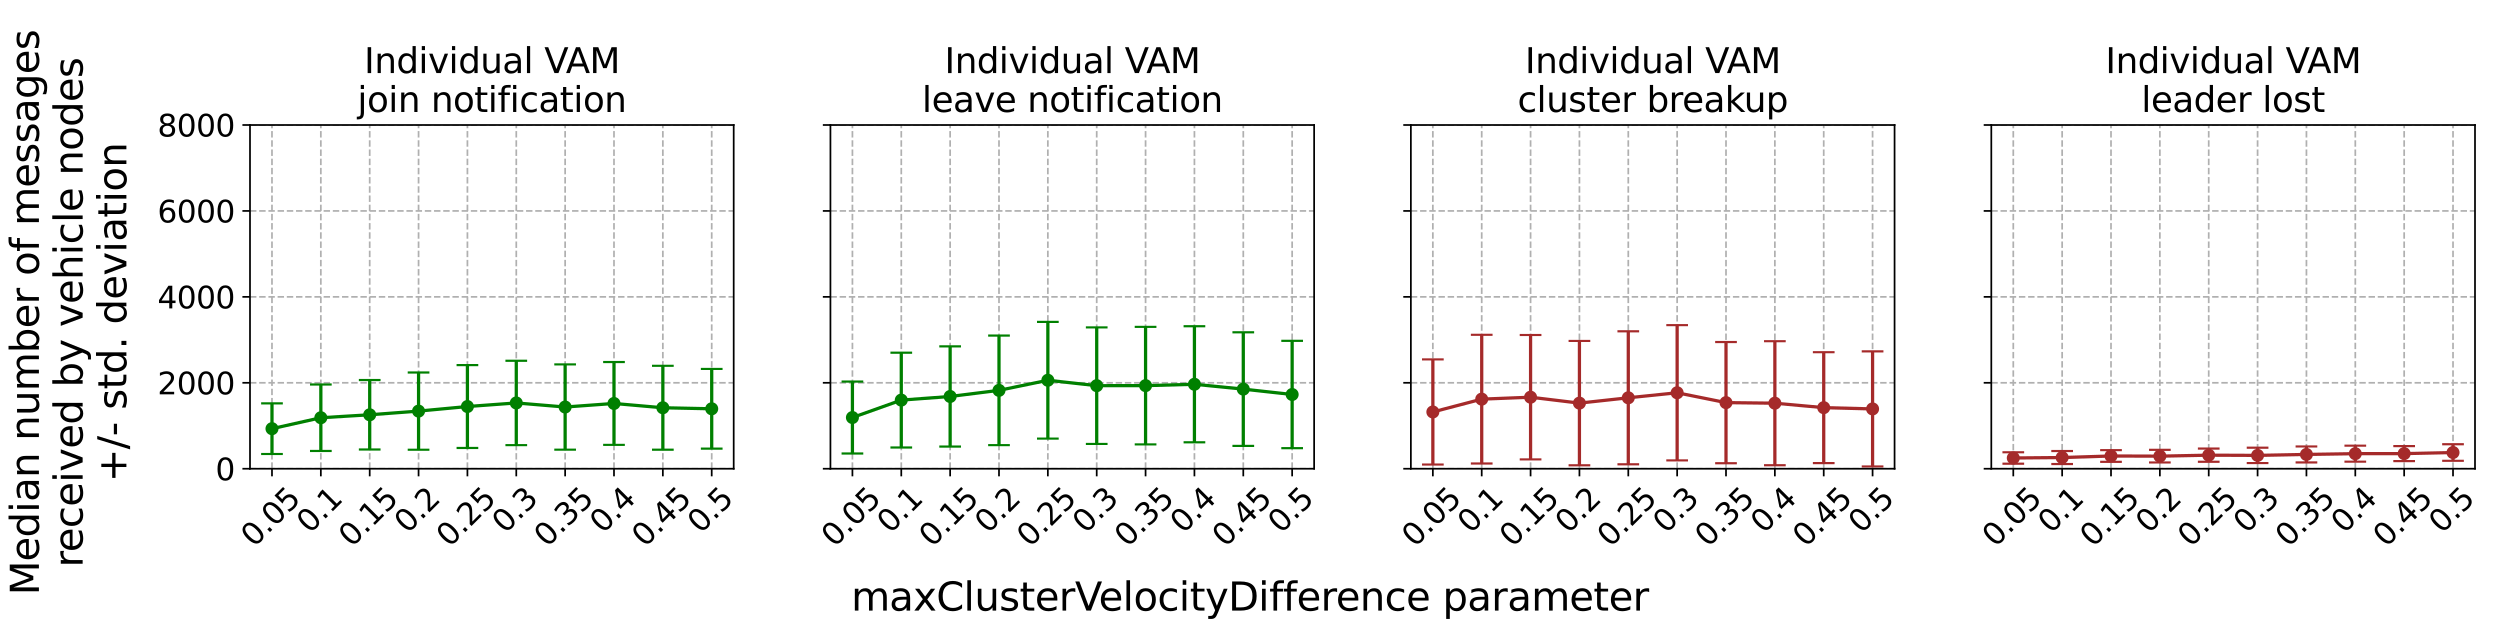 <?xml version="1.0" encoding="utf-8" standalone="no"?>
<!DOCTYPE svg PUBLIC "-//W3C//DTD SVG 1.1//EN"
  "http://www.w3.org/Graphics/SVG/1.1/DTD/svg11.dtd">
<svg xmlns:xlink="http://www.w3.org/1999/xlink" width="1152pt" height="288pt" viewBox="0 0 1152 288" xmlns="http://www.w3.org/2000/svg" version="1.1">
 <defs>
  <style type="text/css">*{stroke-linejoin: round; stroke-linecap: butt}</style>
 </defs>
 <g id="figure_1">
  <g id="patch_1">
   <path d="M 0 288 
L 1152 288 
L 1152 0 
L 0 0 
z
" style="fill: #ffffff"/>
  </g>
  <g id="axes_1">
   <g id="patch_2">
    <path d="M 115.2 216 
L 338.087 216 
L 338.087 57.6 
L 115.2 57.6 
z
" style="fill: #ffffff"/>
   </g>
   <g id="matplotlib.axis_1">
    <g id="xtick_1">
     <g id="line2d_1">
      <path d="M 125.331 216 
L 125.331 57.6 
" clip-path="url(#p967903475a)" style="fill: none; stroke-dasharray: 2.96,1.28; stroke-dashoffset: 0; stroke: #b0b0b0; stroke-width: 0.8"/>
     </g>
     <g id="line2d_2">
      <defs>
       <path id="m26225f08dd" d="M 0 0 
L 0 3.5 
" style="stroke: #000000; stroke-width: 0.8"/>
      </defs>
      <g>
       <use xlink:href="#m26225f08dd" x="125.331" y="216" style="stroke: #000000; stroke-width: 0.8"/>
      </g>
     </g>
     <g id="text_1">
      <!-- 0.05 -->
      <g transform="translate(117.042 252.564) rotate(-45) scale(0.14 -0.14)">
       <defs>
        <path id="DejaVuSans-30" d="M 2034 4250 
Q 1547 4250 1301 3770 
Q 1056 3291 1056 2328 
Q 1056 1369 1301 889 
Q 1547 409 2034 409 
Q 2525 409 2770 889 
Q 3016 1369 3016 2328 
Q 3016 3291 2770 3770 
Q 2525 4250 2034 4250 
z
M 2034 4750 
Q 2819 4750 3233 4129 
Q 3647 3509 3647 2328 
Q 3647 1150 3233 529 
Q 2819 -91 2034 -91 
Q 1250 -91 836 529 
Q 422 1150 422 2328 
Q 422 3509 836 4129 
Q 1250 4750 2034 4750 
z
" transform="scale(0.016)"/>
        <path id="DejaVuSans-2e" d="M 684 794 
L 1344 794 
L 1344 0 
L 684 0 
L 684 794 
z
" transform="scale(0.016)"/>
        <path id="DejaVuSans-35" d="M 691 4666 
L 3169 4666 
L 3169 4134 
L 1269 4134 
L 1269 2991 
Q 1406 3038 1543 3061 
Q 1681 3084 1819 3084 
Q 2600 3084 3056 2656 
Q 3513 2228 3513 1497 
Q 3513 744 3044 326 
Q 2575 -91 1722 -91 
Q 1428 -91 1123 -41 
Q 819 9 494 109 
L 494 744 
Q 775 591 1075 516 
Q 1375 441 1709 441 
Q 2250 441 2565 725 
Q 2881 1009 2881 1497 
Q 2881 1984 2565 2268 
Q 2250 2553 1709 2553 
Q 1456 2553 1204 2497 
Q 953 2441 691 2322 
L 691 4666 
z
" transform="scale(0.016)"/>
       </defs>
       <use xlink:href="#DejaVuSans-30"/>
       <use xlink:href="#DejaVuSans-2e" x="63.623"/>
       <use xlink:href="#DejaVuSans-30" x="95.41"/>
       <use xlink:href="#DejaVuSans-35" x="159.033"/>
      </g>
     </g>
    </g>
    <g id="xtick_2">
     <g id="line2d_3">
      <path d="M 147.845 216 
L 147.845 57.6 
" clip-path="url(#p967903475a)" style="fill: none; stroke-dasharray: 2.96,1.28; stroke-dashoffset: 0; stroke: #b0b0b0; stroke-width: 0.8"/>
     </g>
     <g id="line2d_4">
      <g>
       <use xlink:href="#m26225f08dd" x="147.845" y="216" style="stroke: #000000; stroke-width: 0.8"/>
      </g>
     </g>
     <g id="text_2">
      <!-- 0.1 -->
      <g transform="translate(142.705 246.265) rotate(-45) scale(0.14 -0.14)">
       <defs>
        <path id="DejaVuSans-31" d="M 794 531 
L 1825 531 
L 1825 4091 
L 703 3866 
L 703 4441 
L 1819 4666 
L 2450 4666 
L 2450 531 
L 3481 531 
L 3481 0 
L 794 0 
L 794 531 
z
" transform="scale(0.016)"/>
       </defs>
       <use xlink:href="#DejaVuSans-30"/>
       <use xlink:href="#DejaVuSans-2e" x="63.623"/>
       <use xlink:href="#DejaVuSans-31" x="95.41"/>
      </g>
     </g>
    </g>
    <g id="xtick_3">
     <g id="line2d_5">
      <path d="M 170.359 216 
L 170.359 57.6 
" clip-path="url(#p967903475a)" style="fill: none; stroke-dasharray: 2.96,1.28; stroke-dashoffset: 0; stroke: #b0b0b0; stroke-width: 0.8"/>
     </g>
     <g id="line2d_6">
      <g>
       <use xlink:href="#m26225f08dd" x="170.359" y="216" style="stroke: #000000; stroke-width: 0.8"/>
      </g>
     </g>
     <g id="text_3">
      <!-- 0.15 -->
      <g transform="translate(162.07 252.564) rotate(-45) scale(0.14 -0.14)">
       <use xlink:href="#DejaVuSans-30"/>
       <use xlink:href="#DejaVuSans-2e" x="63.623"/>
       <use xlink:href="#DejaVuSans-31" x="95.41"/>
       <use xlink:href="#DejaVuSans-35" x="159.033"/>
      </g>
     </g>
    </g>
    <g id="xtick_4">
     <g id="line2d_7">
      <path d="M 192.873 216 
L 192.873 57.6 
" clip-path="url(#p967903475a)" style="fill: none; stroke-dasharray: 2.96,1.28; stroke-dashoffset: 0; stroke: #b0b0b0; stroke-width: 0.8"/>
     </g>
     <g id="line2d_8">
      <g>
       <use xlink:href="#m26225f08dd" x="192.873" y="216" style="stroke: #000000; stroke-width: 0.8"/>
      </g>
     </g>
     <g id="text_4">
      <!-- 0.2 -->
      <g transform="translate(187.733 246.265) rotate(-45) scale(0.14 -0.14)">
       <defs>
        <path id="DejaVuSans-32" d="M 1228 531 
L 3431 531 
L 3431 0 
L 469 0 
L 469 531 
Q 828 903 1448 1529 
Q 2069 2156 2228 2338 
Q 2531 2678 2651 2914 
Q 2772 3150 2772 3378 
Q 2772 3750 2511 3984 
Q 2250 4219 1831 4219 
Q 1534 4219 1204 4116 
Q 875 4013 500 3803 
L 500 4441 
Q 881 4594 1212 4672 
Q 1544 4750 1819 4750 
Q 2544 4750 2975 4387 
Q 3406 4025 3406 3419 
Q 3406 3131 3298 2873 
Q 3191 2616 2906 2266 
Q 2828 2175 2409 1742 
Q 1991 1309 1228 531 
z
" transform="scale(0.016)"/>
       </defs>
       <use xlink:href="#DejaVuSans-30"/>
       <use xlink:href="#DejaVuSans-2e" x="63.623"/>
       <use xlink:href="#DejaVuSans-32" x="95.41"/>
      </g>
     </g>
    </g>
    <g id="xtick_5">
     <g id="line2d_9">
      <path d="M 215.387 216 
L 215.387 57.6 
" clip-path="url(#p967903475a)" style="fill: none; stroke-dasharray: 2.96,1.28; stroke-dashoffset: 0; stroke: #b0b0b0; stroke-width: 0.8"/>
     </g>
     <g id="line2d_10">
      <g>
       <use xlink:href="#m26225f08dd" x="215.387" y="216" style="stroke: #000000; stroke-width: 0.8"/>
      </g>
     </g>
     <g id="text_5">
      <!-- 0.25 -->
      <g transform="translate(207.097 252.564) rotate(-45) scale(0.14 -0.14)">
       <use xlink:href="#DejaVuSans-30"/>
       <use xlink:href="#DejaVuSans-2e" x="63.623"/>
       <use xlink:href="#DejaVuSans-32" x="95.41"/>
       <use xlink:href="#DejaVuSans-35" x="159.033"/>
      </g>
     </g>
    </g>
    <g id="xtick_6">
     <g id="line2d_11">
      <path d="M 237.9 216 
L 237.9 57.6 
" clip-path="url(#p967903475a)" style="fill: none; stroke-dasharray: 2.96,1.28; stroke-dashoffset: 0; stroke: #b0b0b0; stroke-width: 0.8"/>
     </g>
     <g id="line2d_12">
      <g>
       <use xlink:href="#m26225f08dd" x="237.9" y="216" style="stroke: #000000; stroke-width: 0.8"/>
      </g>
     </g>
     <g id="text_6">
      <!-- 0.3 -->
      <g transform="translate(232.76 246.265) rotate(-45) scale(0.14 -0.14)">
       <defs>
        <path id="DejaVuSans-33" d="M 2597 2516 
Q 3050 2419 3304 2112 
Q 3559 1806 3559 1356 
Q 3559 666 3084 287 
Q 2609 -91 1734 -91 
Q 1441 -91 1130 -33 
Q 819 25 488 141 
L 488 750 
Q 750 597 1062 519 
Q 1375 441 1716 441 
Q 2309 441 2620 675 
Q 2931 909 2931 1356 
Q 2931 1769 2642 2001 
Q 2353 2234 1838 2234 
L 1294 2234 
L 1294 2753 
L 1863 2753 
Q 2328 2753 2575 2939 
Q 2822 3125 2822 3475 
Q 2822 3834 2567 4026 
Q 2313 4219 1838 4219 
Q 1578 4219 1281 4162 
Q 984 4106 628 3988 
L 628 4550 
Q 988 4650 1302 4700 
Q 1616 4750 1894 4750 
Q 2613 4750 3031 4423 
Q 3450 4097 3450 3541 
Q 3450 3153 3228 2886 
Q 3006 2619 2597 2516 
z
" transform="scale(0.016)"/>
       </defs>
       <use xlink:href="#DejaVuSans-30"/>
       <use xlink:href="#DejaVuSans-2e" x="63.623"/>
       <use xlink:href="#DejaVuSans-33" x="95.41"/>
      </g>
     </g>
    </g>
    <g id="xtick_7">
     <g id="line2d_13">
      <path d="M 260.414 216 
L 260.414 57.6 
" clip-path="url(#p967903475a)" style="fill: none; stroke-dasharray: 2.96,1.28; stroke-dashoffset: 0; stroke: #b0b0b0; stroke-width: 0.8"/>
     </g>
     <g id="line2d_14">
      <g>
       <use xlink:href="#m26225f08dd" x="260.414" y="216" style="stroke: #000000; stroke-width: 0.8"/>
      </g>
     </g>
     <g id="text_7">
      <!-- 0.35 -->
      <g transform="translate(252.125 252.564) rotate(-45) scale(0.14 -0.14)">
       <use xlink:href="#DejaVuSans-30"/>
       <use xlink:href="#DejaVuSans-2e" x="63.623"/>
       <use xlink:href="#DejaVuSans-33" x="95.41"/>
       <use xlink:href="#DejaVuSans-35" x="159.033"/>
      </g>
     </g>
    </g>
    <g id="xtick_8">
     <g id="line2d_15">
      <path d="M 282.928 216 
L 282.928 57.6 
" clip-path="url(#p967903475a)" style="fill: none; stroke-dasharray: 2.96,1.28; stroke-dashoffset: 0; stroke: #b0b0b0; stroke-width: 0.8"/>
     </g>
     <g id="line2d_16">
      <g>
       <use xlink:href="#m26225f08dd" x="282.928" y="216" style="stroke: #000000; stroke-width: 0.8"/>
      </g>
     </g>
     <g id="text_8">
      <!-- 0.4 -->
      <g transform="translate(277.788 246.265) rotate(-45) scale(0.14 -0.14)">
       <defs>
        <path id="DejaVuSans-34" d="M 2419 4116 
L 825 1625 
L 2419 1625 
L 2419 4116 
z
M 2253 4666 
L 3047 4666 
L 3047 1625 
L 3713 1625 
L 3713 1100 
L 3047 1100 
L 3047 0 
L 2419 0 
L 2419 1100 
L 313 1100 
L 313 1709 
L 2253 4666 
z
" transform="scale(0.016)"/>
       </defs>
       <use xlink:href="#DejaVuSans-30"/>
       <use xlink:href="#DejaVuSans-2e" x="63.623"/>
       <use xlink:href="#DejaVuSans-34" x="95.41"/>
      </g>
     </g>
    </g>
    <g id="xtick_9">
     <g id="line2d_17">
      <path d="M 305.442 216 
L 305.442 57.6 
" clip-path="url(#p967903475a)" style="fill: none; stroke-dasharray: 2.96,1.28; stroke-dashoffset: 0; stroke: #b0b0b0; stroke-width: 0.8"/>
     </g>
     <g id="line2d_18">
      <g>
       <use xlink:href="#m26225f08dd" x="305.442" y="216" style="stroke: #000000; stroke-width: 0.8"/>
      </g>
     </g>
     <g id="text_9">
      <!-- 0.45 -->
      <g transform="translate(297.153 252.564) rotate(-45) scale(0.14 -0.14)">
       <use xlink:href="#DejaVuSans-30"/>
       <use xlink:href="#DejaVuSans-2e" x="63.623"/>
       <use xlink:href="#DejaVuSans-34" x="95.41"/>
       <use xlink:href="#DejaVuSans-35" x="159.033"/>
      </g>
     </g>
    </g>
    <g id="xtick_10">
     <g id="line2d_19">
      <path d="M 327.956 216 
L 327.956 57.6 
" clip-path="url(#p967903475a)" style="fill: none; stroke-dasharray: 2.96,1.28; stroke-dashoffset: 0; stroke: #b0b0b0; stroke-width: 0.8"/>
     </g>
     <g id="line2d_20">
      <g>
       <use xlink:href="#m26225f08dd" x="327.956" y="216" style="stroke: #000000; stroke-width: 0.8"/>
      </g>
     </g>
     <g id="text_10">
      <!-- 0.5 -->
      <g transform="translate(322.816 246.265) rotate(-45) scale(0.14 -0.14)">
       <use xlink:href="#DejaVuSans-30"/>
       <use xlink:href="#DejaVuSans-2e" x="63.623"/>
       <use xlink:href="#DejaVuSans-35" x="95.41"/>
      </g>
     </g>
    </g>
   </g>
   <g id="matplotlib.axis_2">
    <g id="ytick_1">
     <g id="line2d_21">
      <path d="M 115.2 216 
L 338.087 216 
" clip-path="url(#p967903475a)" style="fill: none; stroke-dasharray: 2.96,1.28; stroke-dashoffset: 0; stroke: #b0b0b0; stroke-width: 0.8"/>
     </g>
     <g id="line2d_22">
      <defs>
       <path id="m6bae4ab836" d="M 0 0 
L -3.5 0 
" style="stroke: #000000; stroke-width: 0.8"/>
      </defs>
      <g>
       <use xlink:href="#m6bae4ab836" x="115.2" y="216" style="stroke: #000000; stroke-width: 0.8"/>
      </g>
     </g>
     <g id="text_11">
      <!-- 0 -->
      <g transform="translate(99.293 221.319) scale(0.14 -0.14)">
       <use xlink:href="#DejaVuSans-30"/>
      </g>
     </g>
    </g>
    <g id="ytick_2">
     <g id="line2d_23">
      <path d="M 115.2 176.4 
L 338.087 176.4 
" clip-path="url(#p967903475a)" style="fill: none; stroke-dasharray: 2.96,1.28; stroke-dashoffset: 0; stroke: #b0b0b0; stroke-width: 0.8"/>
     </g>
     <g id="line2d_24">
      <g>
       <use xlink:href="#m6bae4ab836" x="115.2" y="176.4" style="stroke: #000000; stroke-width: 0.8"/>
      </g>
     </g>
     <g id="text_12">
      <!-- 2000 -->
      <g transform="translate(72.57 181.719) scale(0.14 -0.14)">
       <use xlink:href="#DejaVuSans-32"/>
       <use xlink:href="#DejaVuSans-30" x="63.623"/>
       <use xlink:href="#DejaVuSans-30" x="127.246"/>
       <use xlink:href="#DejaVuSans-30" x="190.869"/>
      </g>
     </g>
    </g>
    <g id="ytick_3">
     <g id="line2d_25">
      <path d="M 115.2 136.8 
L 338.087 136.8 
" clip-path="url(#p967903475a)" style="fill: none; stroke-dasharray: 2.96,1.28; stroke-dashoffset: 0; stroke: #b0b0b0; stroke-width: 0.8"/>
     </g>
     <g id="line2d_26">
      <g>
       <use xlink:href="#m6bae4ab836" x="115.2" y="136.8" style="stroke: #000000; stroke-width: 0.8"/>
      </g>
     </g>
     <g id="text_13">
      <!-- 4000 -->
      <g transform="translate(72.57 142.119) scale(0.14 -0.14)">
       <use xlink:href="#DejaVuSans-34"/>
       <use xlink:href="#DejaVuSans-30" x="63.623"/>
       <use xlink:href="#DejaVuSans-30" x="127.246"/>
       <use xlink:href="#DejaVuSans-30" x="190.869"/>
      </g>
     </g>
    </g>
    <g id="ytick_4">
     <g id="line2d_27">
      <path d="M 115.2 97.2 
L 338.087 97.2 
" clip-path="url(#p967903475a)" style="fill: none; stroke-dasharray: 2.96,1.28; stroke-dashoffset: 0; stroke: #b0b0b0; stroke-width: 0.8"/>
     </g>
     <g id="line2d_28">
      <g>
       <use xlink:href="#m6bae4ab836" x="115.2" y="97.2" style="stroke: #000000; stroke-width: 0.8"/>
      </g>
     </g>
     <g id="text_14">
      <!-- 6000 -->
      <g transform="translate(72.57 102.519) scale(0.14 -0.14)">
       <defs>
        <path id="DejaVuSans-36" d="M 2113 2584 
Q 1688 2584 1439 2293 
Q 1191 2003 1191 1497 
Q 1191 994 1439 701 
Q 1688 409 2113 409 
Q 2538 409 2786 701 
Q 3034 994 3034 1497 
Q 3034 2003 2786 2293 
Q 2538 2584 2113 2584 
z
M 3366 4563 
L 3366 3988 
Q 3128 4100 2886 4159 
Q 2644 4219 2406 4219 
Q 1781 4219 1451 3797 
Q 1122 3375 1075 2522 
Q 1259 2794 1537 2939 
Q 1816 3084 2150 3084 
Q 2853 3084 3261 2657 
Q 3669 2231 3669 1497 
Q 3669 778 3244 343 
Q 2819 -91 2113 -91 
Q 1303 -91 875 529 
Q 447 1150 447 2328 
Q 447 3434 972 4092 
Q 1497 4750 2381 4750 
Q 2619 4750 2861 4703 
Q 3103 4656 3366 4563 
z
" transform="scale(0.016)"/>
       </defs>
       <use xlink:href="#DejaVuSans-36"/>
       <use xlink:href="#DejaVuSans-30" x="63.623"/>
       <use xlink:href="#DejaVuSans-30" x="127.246"/>
       <use xlink:href="#DejaVuSans-30" x="190.869"/>
      </g>
     </g>
    </g>
    <g id="ytick_5">
     <g id="line2d_29">
      <path d="M 115.2 57.6 
L 338.087 57.6 
" clip-path="url(#p967903475a)" style="fill: none; stroke-dasharray: 2.96,1.28; stroke-dashoffset: 0; stroke: #b0b0b0; stroke-width: 0.8"/>
     </g>
     <g id="line2d_30">
      <g>
       <use xlink:href="#m6bae4ab836" x="115.2" y="57.6" style="stroke: #000000; stroke-width: 0.8"/>
      </g>
     </g>
     <g id="text_15">
      <!-- 8000 -->
      <g transform="translate(72.57 62.919) scale(0.14 -0.14)">
       <defs>
        <path id="DejaVuSans-38" d="M 2034 2216 
Q 1584 2216 1326 1975 
Q 1069 1734 1069 1313 
Q 1069 891 1326 650 
Q 1584 409 2034 409 
Q 2484 409 2743 651 
Q 3003 894 3003 1313 
Q 3003 1734 2745 1975 
Q 2488 2216 2034 2216 
z
M 1403 2484 
Q 997 2584 770 2862 
Q 544 3141 544 3541 
Q 544 4100 942 4425 
Q 1341 4750 2034 4750 
Q 2731 4750 3128 4425 
Q 3525 4100 3525 3541 
Q 3525 3141 3298 2862 
Q 3072 2584 2669 2484 
Q 3125 2378 3379 2068 
Q 3634 1759 3634 1313 
Q 3634 634 3220 271 
Q 2806 -91 2034 -91 
Q 1263 -91 848 271 
Q 434 634 434 1313 
Q 434 1759 690 2068 
Q 947 2378 1403 2484 
z
M 1172 3481 
Q 1172 3119 1398 2916 
Q 1625 2713 2034 2713 
Q 2441 2713 2670 2916 
Q 2900 3119 2900 3481 
Q 2900 3844 2670 4047 
Q 2441 4250 2034 4250 
Q 1625 4250 1398 4047 
Q 1172 3844 1172 3481 
z
" transform="scale(0.016)"/>
       </defs>
       <use xlink:href="#DejaVuSans-38"/>
       <use xlink:href="#DejaVuSans-30" x="63.623"/>
       <use xlink:href="#DejaVuSans-30" x="127.246"/>
       <use xlink:href="#DejaVuSans-30" x="190.869"/>
      </g>
     </g>
    </g>
   </g>
   <g id="LineCollection_1">
    <path d="M 125.331 209.207 
L 125.331 185.866 
" clip-path="url(#p967903475a)" style="fill: none; stroke: #008000; stroke-width: 1.5"/>
    <path d="M 147.845 207.798 
L 147.845 177.177 
" clip-path="url(#p967903475a)" style="fill: none; stroke: #008000; stroke-width: 1.5"/>
    <path d="M 170.359 207.136 
L 170.359 175.127 
" clip-path="url(#p967903475a)" style="fill: none; stroke: #008000; stroke-width: 1.5"/>
    <path d="M 192.873 207.234 
L 192.873 171.643 
" clip-path="url(#p967903475a)" style="fill: none; stroke: #008000; stroke-width: 1.5"/>
    <path d="M 215.387 206.418 
L 215.387 168.241 
" clip-path="url(#p967903475a)" style="fill: none; stroke: #008000; stroke-width: 1.5"/>
    <path d="M 237.9 205.119 
L 237.9 166.234 
" clip-path="url(#p967903475a)" style="fill: none; stroke: #008000; stroke-width: 1.5"/>
    <path d="M 260.414 207.204 
L 260.414 167.91 
" clip-path="url(#p967903475a)" style="fill: none; stroke: #008000; stroke-width: 1.5"/>
    <path d="M 282.928 204.999 
L 282.928 166.829 
" clip-path="url(#p967903475a)" style="fill: none; stroke: #008000; stroke-width: 1.5"/>
    <path d="M 305.442 207.228 
L 305.442 168.56 
" clip-path="url(#p967903475a)" style="fill: none; stroke: #008000; stroke-width: 1.5"/>
    <path d="M 327.956 206.737 
L 327.956 170.001 
" clip-path="url(#p967903475a)" style="fill: none; stroke: #008000; stroke-width: 1.5"/>
   </g>
   <g id="line2d_31">
    <defs>
     <path id="mc95726e2f5" d="M 5 0 
L -5 -0 
" style="stroke: #008000"/>
    </defs>
    <g clip-path="url(#p967903475a)">
     <use xlink:href="#mc95726e2f5" x="125.331" y="209.207" style="fill: #008000; stroke: #008000"/>
     <use xlink:href="#mc95726e2f5" x="147.845" y="207.798" style="fill: #008000; stroke: #008000"/>
     <use xlink:href="#mc95726e2f5" x="170.359" y="207.136" style="fill: #008000; stroke: #008000"/>
     <use xlink:href="#mc95726e2f5" x="192.873" y="207.234" style="fill: #008000; stroke: #008000"/>
     <use xlink:href="#mc95726e2f5" x="215.387" y="206.418" style="fill: #008000; stroke: #008000"/>
     <use xlink:href="#mc95726e2f5" x="237.9" y="205.119" style="fill: #008000; stroke: #008000"/>
     <use xlink:href="#mc95726e2f5" x="260.414" y="207.204" style="fill: #008000; stroke: #008000"/>
     <use xlink:href="#mc95726e2f5" x="282.928" y="204.999" style="fill: #008000; stroke: #008000"/>
     <use xlink:href="#mc95726e2f5" x="305.442" y="207.228" style="fill: #008000; stroke: #008000"/>
     <use xlink:href="#mc95726e2f5" x="327.956" y="206.737" style="fill: #008000; stroke: #008000"/>
    </g>
   </g>
   <g id="line2d_32">
    <g clip-path="url(#p967903475a)">
     <use xlink:href="#mc95726e2f5" x="125.331" y="185.866" style="fill: #008000; stroke: #008000"/>
     <use xlink:href="#mc95726e2f5" x="147.845" y="177.177" style="fill: #008000; stroke: #008000"/>
     <use xlink:href="#mc95726e2f5" x="170.359" y="175.127" style="fill: #008000; stroke: #008000"/>
     <use xlink:href="#mc95726e2f5" x="192.873" y="171.643" style="fill: #008000; stroke: #008000"/>
     <use xlink:href="#mc95726e2f5" x="215.387" y="168.241" style="fill: #008000; stroke: #008000"/>
     <use xlink:href="#mc95726e2f5" x="237.9" y="166.234" style="fill: #008000; stroke: #008000"/>
     <use xlink:href="#mc95726e2f5" x="260.414" y="167.91" style="fill: #008000; stroke: #008000"/>
     <use xlink:href="#mc95726e2f5" x="282.928" y="166.829" style="fill: #008000; stroke: #008000"/>
     <use xlink:href="#mc95726e2f5" x="305.442" y="168.56" style="fill: #008000; stroke: #008000"/>
     <use xlink:href="#mc95726e2f5" x="327.956" y="170.001" style="fill: #008000; stroke: #008000"/>
    </g>
   </g>
   <g id="line2d_33">
    <path d="M 125.331 197.536 
L 147.845 192.488 
L 170.359 191.131 
L 192.873 189.438 
L 215.387 187.33 
L 237.9 185.676 
L 260.414 187.557 
L 282.928 185.914 
L 305.442 187.894 
L 327.956 188.369 
" clip-path="url(#p967903475a)" style="fill: none; stroke: #008000; stroke-width: 1.5; stroke-linecap: square"/>
    <defs>
     <path id="m27b9244542" d="M 0 2.5 
C 0.663 2.5 1.299 2.237 1.768 1.768 
C 2.237 1.299 2.5 0.663 2.5 0 
C 2.5 -0.663 2.237 -1.299 1.768 -1.768 
C 1.299 -2.237 0.663 -2.5 0 -2.5 
C -0.663 -2.5 -1.299 -2.237 -1.768 -1.768 
C -2.237 -1.299 -2.5 -0.663 -2.5 0 
C -2.5 0.663 -2.237 1.299 -1.768 1.768 
C -1.299 2.237 -0.663 2.5 0 2.5 
z
" style="stroke: #008000"/>
    </defs>
    <g clip-path="url(#p967903475a)">
     <use xlink:href="#m27b9244542" x="125.331" y="197.536" style="fill: #008000; stroke: #008000"/>
     <use xlink:href="#m27b9244542" x="147.845" y="192.488" style="fill: #008000; stroke: #008000"/>
     <use xlink:href="#m27b9244542" x="170.359" y="191.131" style="fill: #008000; stroke: #008000"/>
     <use xlink:href="#m27b9244542" x="192.873" y="189.438" style="fill: #008000; stroke: #008000"/>
     <use xlink:href="#m27b9244542" x="215.387" y="187.33" style="fill: #008000; stroke: #008000"/>
     <use xlink:href="#m27b9244542" x="237.9" y="185.676" style="fill: #008000; stroke: #008000"/>
     <use xlink:href="#m27b9244542" x="260.414" y="187.557" style="fill: #008000; stroke: #008000"/>
     <use xlink:href="#m27b9244542" x="282.928" y="185.914" style="fill: #008000; stroke: #008000"/>
     <use xlink:href="#m27b9244542" x="305.442" y="187.894" style="fill: #008000; stroke: #008000"/>
     <use xlink:href="#m27b9244542" x="327.956" y="188.369" style="fill: #008000; stroke: #008000"/>
    </g>
   </g>
   <g id="patch_3">
    <path d="M 115.2 216 
L 115.2 57.6 
" style="fill: none; stroke: #000000; stroke-width: 0.8; stroke-linejoin: miter; stroke-linecap: square"/>
   </g>
   <g id="patch_4">
    <path d="M 338.087 216 
L 338.087 57.6 
" style="fill: none; stroke: #000000; stroke-width: 0.8; stroke-linejoin: miter; stroke-linecap: square"/>
   </g>
   <g id="patch_5">
    <path d="M 115.2 216 
L 338.087 216 
" style="fill: none; stroke: #000000; stroke-width: 0.8; stroke-linejoin: miter; stroke-linecap: square"/>
   </g>
   <g id="patch_6">
    <path d="M 115.2 57.6 
L 338.087 57.6 
" style="fill: none; stroke: #000000; stroke-width: 0.8; stroke-linejoin: miter; stroke-linecap: square"/>
   </g>
   <g id="text_16">
    <!-- Individual VAM -->
    <g transform="translate(167.801 33.684) scale(0.16 -0.16)">
     <defs>
      <path id="DejaVuSans-49" d="M 628 4666 
L 1259 4666 
L 1259 0 
L 628 0 
L 628 4666 
z
" transform="scale(0.016)"/>
      <path id="DejaVuSans-6e" d="M 3513 2113 
L 3513 0 
L 2938 0 
L 2938 2094 
Q 2938 2591 2744 2837 
Q 2550 3084 2163 3084 
Q 1697 3084 1428 2787 
Q 1159 2491 1159 1978 
L 1159 0 
L 581 0 
L 581 3500 
L 1159 3500 
L 1159 2956 
Q 1366 3272 1645 3428 
Q 1925 3584 2291 3584 
Q 2894 3584 3203 3211 
Q 3513 2838 3513 2113 
z
" transform="scale(0.016)"/>
      <path id="DejaVuSans-64" d="M 2906 2969 
L 2906 4863 
L 3481 4863 
L 3481 0 
L 2906 0 
L 2906 525 
Q 2725 213 2448 61 
Q 2172 -91 1784 -91 
Q 1150 -91 751 415 
Q 353 922 353 1747 
Q 353 2572 751 3078 
Q 1150 3584 1784 3584 
Q 2172 3584 2448 3432 
Q 2725 3281 2906 2969 
z
M 947 1747 
Q 947 1113 1208 752 
Q 1469 391 1925 391 
Q 2381 391 2643 752 
Q 2906 1113 2906 1747 
Q 2906 2381 2643 2742 
Q 2381 3103 1925 3103 
Q 1469 3103 1208 2742 
Q 947 2381 947 1747 
z
" transform="scale(0.016)"/>
      <path id="DejaVuSans-69" d="M 603 3500 
L 1178 3500 
L 1178 0 
L 603 0 
L 603 3500 
z
M 603 4863 
L 1178 4863 
L 1178 4134 
L 603 4134 
L 603 4863 
z
" transform="scale(0.016)"/>
      <path id="DejaVuSans-76" d="M 191 3500 
L 800 3500 
L 1894 563 
L 2988 3500 
L 3597 3500 
L 2284 0 
L 1503 0 
L 191 3500 
z
" transform="scale(0.016)"/>
      <path id="DejaVuSans-75" d="M 544 1381 
L 544 3500 
L 1119 3500 
L 1119 1403 
Q 1119 906 1312 657 
Q 1506 409 1894 409 
Q 2359 409 2629 706 
Q 2900 1003 2900 1516 
L 2900 3500 
L 3475 3500 
L 3475 0 
L 2900 0 
L 2900 538 
Q 2691 219 2414 64 
Q 2138 -91 1772 -91 
Q 1169 -91 856 284 
Q 544 659 544 1381 
z
M 1991 3584 
L 1991 3584 
z
" transform="scale(0.016)"/>
      <path id="DejaVuSans-61" d="M 2194 1759 
Q 1497 1759 1228 1600 
Q 959 1441 959 1056 
Q 959 750 1161 570 
Q 1363 391 1709 391 
Q 2188 391 2477 730 
Q 2766 1069 2766 1631 
L 2766 1759 
L 2194 1759 
z
M 3341 1997 
L 3341 0 
L 2766 0 
L 2766 531 
Q 2569 213 2275 61 
Q 1981 -91 1556 -91 
Q 1019 -91 701 211 
Q 384 513 384 1019 
Q 384 1609 779 1909 
Q 1175 2209 1959 2209 
L 2766 2209 
L 2766 2266 
Q 2766 2663 2505 2880 
Q 2244 3097 1772 3097 
Q 1472 3097 1187 3025 
Q 903 2953 641 2809 
L 641 3341 
Q 956 3463 1253 3523 
Q 1550 3584 1831 3584 
Q 2591 3584 2966 3190 
Q 3341 2797 3341 1997 
z
" transform="scale(0.016)"/>
      <path id="DejaVuSans-6c" d="M 603 4863 
L 1178 4863 
L 1178 0 
L 603 0 
L 603 4863 
z
" transform="scale(0.016)"/>
      <path id="DejaVuSans-20" transform="scale(0.016)"/>
      <path id="DejaVuSans-56" d="M 1831 0 
L 50 4666 
L 709 4666 
L 2188 738 
L 3669 4666 
L 4325 4666 
L 2547 0 
L 1831 0 
z
" transform="scale(0.016)"/>
      <path id="DejaVuSans-41" d="M 2188 4044 
L 1331 1722 
L 3047 1722 
L 2188 4044 
z
M 1831 4666 
L 2547 4666 
L 4325 0 
L 3669 0 
L 3244 1197 
L 1141 1197 
L 716 0 
L 50 0 
L 1831 4666 
z
" transform="scale(0.016)"/>
      <path id="DejaVuSans-4d" d="M 628 4666 
L 1569 4666 
L 2759 1491 
L 3956 4666 
L 4897 4666 
L 4897 0 
L 4281 0 
L 4281 4097 
L 3078 897 
L 2444 897 
L 1241 4097 
L 1241 0 
L 628 0 
L 628 4666 
z
" transform="scale(0.016)"/>
     </defs>
     <use xlink:href="#DejaVuSans-49"/>
     <use xlink:href="#DejaVuSans-6e" x="29.492"/>
     <use xlink:href="#DejaVuSans-64" x="92.871"/>
     <use xlink:href="#DejaVuSans-69" x="156.348"/>
     <use xlink:href="#DejaVuSans-76" x="184.131"/>
     <use xlink:href="#DejaVuSans-69" x="243.311"/>
     <use xlink:href="#DejaVuSans-64" x="271.094"/>
     <use xlink:href="#DejaVuSans-75" x="334.57"/>
     <use xlink:href="#DejaVuSans-61" x="397.949"/>
     <use xlink:href="#DejaVuSans-6c" x="459.229"/>
     <use xlink:href="#DejaVuSans-20" x="487.012"/>
     <use xlink:href="#DejaVuSans-56" x="518.799"/>
     <use xlink:href="#DejaVuSans-41" x="580.832"/>
     <use xlink:href="#DejaVuSans-4d" x="649.24"/>
    </g>
    <!-- join notification -->
    <g transform="translate(164.703 51.6) scale(0.16 -0.16)">
     <defs>
      <path id="DejaVuSans-6a" d="M 603 3500 
L 1178 3500 
L 1178 -63 
Q 1178 -731 923 -1031 
Q 669 -1331 103 -1331 
L -116 -1331 
L -116 -844 
L 38 -844 
Q 366 -844 484 -692 
Q 603 -541 603 -63 
L 603 3500 
z
M 603 4863 
L 1178 4863 
L 1178 4134 
L 603 4134 
L 603 4863 
z
" transform="scale(0.016)"/>
      <path id="DejaVuSans-6f" d="M 1959 3097 
Q 1497 3097 1228 2736 
Q 959 2375 959 1747 
Q 959 1119 1226 758 
Q 1494 397 1959 397 
Q 2419 397 2687 759 
Q 2956 1122 2956 1747 
Q 2956 2369 2687 2733 
Q 2419 3097 1959 3097 
z
M 1959 3584 
Q 2709 3584 3137 3096 
Q 3566 2609 3566 1747 
Q 3566 888 3137 398 
Q 2709 -91 1959 -91 
Q 1206 -91 779 398 
Q 353 888 353 1747 
Q 353 2609 779 3096 
Q 1206 3584 1959 3584 
z
" transform="scale(0.016)"/>
      <path id="DejaVuSans-74" d="M 1172 4494 
L 1172 3500 
L 2356 3500 
L 2356 3053 
L 1172 3053 
L 1172 1153 
Q 1172 725 1289 603 
Q 1406 481 1766 481 
L 2356 481 
L 2356 0 
L 1766 0 
Q 1100 0 847 248 
Q 594 497 594 1153 
L 594 3053 
L 172 3053 
L 172 3500 
L 594 3500 
L 594 4494 
L 1172 4494 
z
" transform="scale(0.016)"/>
      <path id="DejaVuSans-66" d="M 2375 4863 
L 2375 4384 
L 1825 4384 
Q 1516 4384 1395 4259 
Q 1275 4134 1275 3809 
L 1275 3500 
L 2222 3500 
L 2222 3053 
L 1275 3053 
L 1275 0 
L 697 0 
L 697 3053 
L 147 3053 
L 147 3500 
L 697 3500 
L 697 3744 
Q 697 4328 969 4595 
Q 1241 4863 1831 4863 
L 2375 4863 
z
" transform="scale(0.016)"/>
      <path id="DejaVuSans-63" d="M 3122 3366 
L 3122 2828 
Q 2878 2963 2633 3030 
Q 2388 3097 2138 3097 
Q 1578 3097 1268 2742 
Q 959 2388 959 1747 
Q 959 1106 1268 751 
Q 1578 397 2138 397 
Q 2388 397 2633 464 
Q 2878 531 3122 666 
L 3122 134 
Q 2881 22 2623 -34 
Q 2366 -91 2075 -91 
Q 1284 -91 818 406 
Q 353 903 353 1747 
Q 353 2603 823 3093 
Q 1294 3584 2113 3584 
Q 2378 3584 2631 3529 
Q 2884 3475 3122 3366 
z
" transform="scale(0.016)"/>
     </defs>
     <use xlink:href="#DejaVuSans-6a"/>
     <use xlink:href="#DejaVuSans-6f" x="27.783"/>
     <use xlink:href="#DejaVuSans-69" x="88.965"/>
     <use xlink:href="#DejaVuSans-6e" x="116.748"/>
     <use xlink:href="#DejaVuSans-20" x="180.127"/>
     <use xlink:href="#DejaVuSans-6e" x="211.914"/>
     <use xlink:href="#DejaVuSans-6f" x="275.293"/>
     <use xlink:href="#DejaVuSans-74" x="336.475"/>
     <use xlink:href="#DejaVuSans-69" x="375.684"/>
     <use xlink:href="#DejaVuSans-66" x="403.467"/>
     <use xlink:href="#DejaVuSans-69" x="438.672"/>
     <use xlink:href="#DejaVuSans-63" x="466.455"/>
     <use xlink:href="#DejaVuSans-61" x="521.436"/>
     <use xlink:href="#DejaVuSans-74" x="582.715"/>
     <use xlink:href="#DejaVuSans-69" x="621.924"/>
     <use xlink:href="#DejaVuSans-6f" x="649.707"/>
     <use xlink:href="#DejaVuSans-6e" x="710.889"/>
    </g>
   </g>
  </g>
  <g id="axes_2">
   <g id="patch_7">
    <path d="M 382.664 216 
L 605.551 216 
L 605.551 57.6 
L 382.664 57.6 
z
" style="fill: #ffffff"/>
   </g>
   <g id="matplotlib.axis_3">
    <g id="xtick_11">
     <g id="line2d_34">
      <path d="M 392.796 216 
L 392.796 57.6 
" clip-path="url(#p4ad77e5f3a)" style="fill: none; stroke-dasharray: 2.96,1.28; stroke-dashoffset: 0; stroke: #b0b0b0; stroke-width: 0.8"/>
     </g>
     <g id="line2d_35">
      <g>
       <use xlink:href="#m26225f08dd" x="392.796" y="216" style="stroke: #000000; stroke-width: 0.8"/>
      </g>
     </g>
     <g id="text_17">
      <!-- 0.05 -->
      <g transform="translate(384.506 252.564) rotate(-45) scale(0.14 -0.14)">
       <use xlink:href="#DejaVuSans-30"/>
       <use xlink:href="#DejaVuSans-2e" x="63.623"/>
       <use xlink:href="#DejaVuSans-30" x="95.41"/>
       <use xlink:href="#DejaVuSans-35" x="159.033"/>
      </g>
     </g>
    </g>
    <g id="xtick_12">
     <g id="line2d_36">
      <path d="M 415.309 216 
L 415.309 57.6 
" clip-path="url(#p4ad77e5f3a)" style="fill: none; stroke-dasharray: 2.96,1.28; stroke-dashoffset: 0; stroke: #b0b0b0; stroke-width: 0.8"/>
     </g>
     <g id="line2d_37">
      <g>
       <use xlink:href="#m26225f08dd" x="415.309" y="216" style="stroke: #000000; stroke-width: 0.8"/>
      </g>
     </g>
     <g id="text_18">
      <!-- 0.1 -->
      <g transform="translate(410.169 246.265) rotate(-45) scale(0.14 -0.14)">
       <use xlink:href="#DejaVuSans-30"/>
       <use xlink:href="#DejaVuSans-2e" x="63.623"/>
       <use xlink:href="#DejaVuSans-31" x="95.41"/>
      </g>
     </g>
    </g>
    <g id="xtick_13">
     <g id="line2d_38">
      <path d="M 437.823 216 
L 437.823 57.6 
" clip-path="url(#p4ad77e5f3a)" style="fill: none; stroke-dasharray: 2.96,1.28; stroke-dashoffset: 0; stroke: #b0b0b0; stroke-width: 0.8"/>
     </g>
     <g id="line2d_39">
      <g>
       <use xlink:href="#m26225f08dd" x="437.823" y="216" style="stroke: #000000; stroke-width: 0.8"/>
      </g>
     </g>
     <g id="text_19">
      <!-- 0.15 -->
      <g transform="translate(429.534 252.564) rotate(-45) scale(0.14 -0.14)">
       <use xlink:href="#DejaVuSans-30"/>
       <use xlink:href="#DejaVuSans-2e" x="63.623"/>
       <use xlink:href="#DejaVuSans-31" x="95.41"/>
       <use xlink:href="#DejaVuSans-35" x="159.033"/>
      </g>
     </g>
    </g>
    <g id="xtick_14">
     <g id="line2d_40">
      <path d="M 460.337 216 
L 460.337 57.6 
" clip-path="url(#p4ad77e5f3a)" style="fill: none; stroke-dasharray: 2.96,1.28; stroke-dashoffset: 0; stroke: #b0b0b0; stroke-width: 0.8"/>
     </g>
     <g id="line2d_41">
      <g>
       <use xlink:href="#m26225f08dd" x="460.337" y="216" style="stroke: #000000; stroke-width: 0.8"/>
      </g>
     </g>
     <g id="text_20">
      <!-- 0.2 -->
      <g transform="translate(455.197 246.265) rotate(-45) scale(0.14 -0.14)">
       <use xlink:href="#DejaVuSans-30"/>
       <use xlink:href="#DejaVuSans-2e" x="63.623"/>
       <use xlink:href="#DejaVuSans-32" x="95.41"/>
      </g>
     </g>
    </g>
    <g id="xtick_15">
     <g id="line2d_42">
      <path d="M 482.851 216 
L 482.851 57.6 
" clip-path="url(#p4ad77e5f3a)" style="fill: none; stroke-dasharray: 2.96,1.28; stroke-dashoffset: 0; stroke: #b0b0b0; stroke-width: 0.8"/>
     </g>
     <g id="line2d_43">
      <g>
       <use xlink:href="#m26225f08dd" x="482.851" y="216" style="stroke: #000000; stroke-width: 0.8"/>
      </g>
     </g>
     <g id="text_21">
      <!-- 0.25 -->
      <g transform="translate(474.562 252.564) rotate(-45) scale(0.14 -0.14)">
       <use xlink:href="#DejaVuSans-30"/>
       <use xlink:href="#DejaVuSans-2e" x="63.623"/>
       <use xlink:href="#DejaVuSans-32" x="95.41"/>
       <use xlink:href="#DejaVuSans-35" x="159.033"/>
      </g>
     </g>
    </g>
    <g id="xtick_16">
     <g id="line2d_44">
      <path d="M 505.365 216 
L 505.365 57.6 
" clip-path="url(#p4ad77e5f3a)" style="fill: none; stroke-dasharray: 2.96,1.28; stroke-dashoffset: 0; stroke: #b0b0b0; stroke-width: 0.8"/>
     </g>
     <g id="line2d_45">
      <g>
       <use xlink:href="#m26225f08dd" x="505.365" y="216" style="stroke: #000000; stroke-width: 0.8"/>
      </g>
     </g>
     <g id="text_22">
      <!-- 0.3 -->
      <g transform="translate(500.225 246.265) rotate(-45) scale(0.14 -0.14)">
       <use xlink:href="#DejaVuSans-30"/>
       <use xlink:href="#DejaVuSans-2e" x="63.623"/>
       <use xlink:href="#DejaVuSans-33" x="95.41"/>
      </g>
     </g>
    </g>
    <g id="xtick_17">
     <g id="line2d_46">
      <path d="M 527.879 216 
L 527.879 57.6 
" clip-path="url(#p4ad77e5f3a)" style="fill: none; stroke-dasharray: 2.96,1.28; stroke-dashoffset: 0; stroke: #b0b0b0; stroke-width: 0.8"/>
     </g>
     <g id="line2d_47">
      <g>
       <use xlink:href="#m26225f08dd" x="527.879" y="216" style="stroke: #000000; stroke-width: 0.8"/>
      </g>
     </g>
     <g id="text_23">
      <!-- 0.35 -->
      <g transform="translate(519.589 252.564) rotate(-45) scale(0.14 -0.14)">
       <use xlink:href="#DejaVuSans-30"/>
       <use xlink:href="#DejaVuSans-2e" x="63.623"/>
       <use xlink:href="#DejaVuSans-33" x="95.41"/>
       <use xlink:href="#DejaVuSans-35" x="159.033"/>
      </g>
     </g>
    </g>
    <g id="xtick_18">
     <g id="line2d_48">
      <path d="M 550.392 216 
L 550.392 57.6 
" clip-path="url(#p4ad77e5f3a)" style="fill: none; stroke-dasharray: 2.96,1.28; stroke-dashoffset: 0; stroke: #b0b0b0; stroke-width: 0.8"/>
     </g>
     <g id="line2d_49">
      <g>
       <use xlink:href="#m26225f08dd" x="550.392" y="216" style="stroke: #000000; stroke-width: 0.8"/>
      </g>
     </g>
     <g id="text_24">
      <!-- 0.4 -->
      <g transform="translate(545.252 246.265) rotate(-45) scale(0.14 -0.14)">
       <use xlink:href="#DejaVuSans-30"/>
       <use xlink:href="#DejaVuSans-2e" x="63.623"/>
       <use xlink:href="#DejaVuSans-34" x="95.41"/>
      </g>
     </g>
    </g>
    <g id="xtick_19">
     <g id="line2d_50">
      <path d="M 572.906 216 
L 572.906 57.6 
" clip-path="url(#p4ad77e5f3a)" style="fill: none; stroke-dasharray: 2.96,1.28; stroke-dashoffset: 0; stroke: #b0b0b0; stroke-width: 0.8"/>
     </g>
     <g id="line2d_51">
      <g>
       <use xlink:href="#m26225f08dd" x="572.906" y="216" style="stroke: #000000; stroke-width: 0.8"/>
      </g>
     </g>
     <g id="text_25">
      <!-- 0.45 -->
      <g transform="translate(564.617 252.564) rotate(-45) scale(0.14 -0.14)">
       <use xlink:href="#DejaVuSans-30"/>
       <use xlink:href="#DejaVuSans-2e" x="63.623"/>
       <use xlink:href="#DejaVuSans-34" x="95.41"/>
       <use xlink:href="#DejaVuSans-35" x="159.033"/>
      </g>
     </g>
    </g>
    <g id="xtick_20">
     <g id="line2d_52">
      <path d="M 595.42 216 
L 595.42 57.6 
" clip-path="url(#p4ad77e5f3a)" style="fill: none; stroke-dasharray: 2.96,1.28; stroke-dashoffset: 0; stroke: #b0b0b0; stroke-width: 0.8"/>
     </g>
     <g id="line2d_53">
      <g>
       <use xlink:href="#m26225f08dd" x="595.42" y="216" style="stroke: #000000; stroke-width: 0.8"/>
      </g>
     </g>
     <g id="text_26">
      <!-- 0.5 -->
      <g transform="translate(590.28 246.265) rotate(-45) scale(0.14 -0.14)">
       <use xlink:href="#DejaVuSans-30"/>
       <use xlink:href="#DejaVuSans-2e" x="63.623"/>
       <use xlink:href="#DejaVuSans-35" x="95.41"/>
      </g>
     </g>
    </g>
   </g>
   <g id="matplotlib.axis_4">
    <g id="ytick_6">
     <g id="line2d_54">
      <path d="M 382.664 216 
L 605.551 216 
" clip-path="url(#p4ad77e5f3a)" style="fill: none; stroke-dasharray: 2.96,1.28; stroke-dashoffset: 0; stroke: #b0b0b0; stroke-width: 0.8"/>
     </g>
     <g id="line2d_55">
      <g>
       <use xlink:href="#m6bae4ab836" x="382.664" y="216" style="stroke: #000000; stroke-width: 0.8"/>
      </g>
     </g>
    </g>
    <g id="ytick_7">
     <g id="line2d_56">
      <path d="M 382.664 176.4 
L 605.551 176.4 
" clip-path="url(#p4ad77e5f3a)" style="fill: none; stroke-dasharray: 2.96,1.28; stroke-dashoffset: 0; stroke: #b0b0b0; stroke-width: 0.8"/>
     </g>
     <g id="line2d_57">
      <g>
       <use xlink:href="#m6bae4ab836" x="382.664" y="176.4" style="stroke: #000000; stroke-width: 0.8"/>
      </g>
     </g>
    </g>
    <g id="ytick_8">
     <g id="line2d_58">
      <path d="M 382.664 136.8 
L 605.551 136.8 
" clip-path="url(#p4ad77e5f3a)" style="fill: none; stroke-dasharray: 2.96,1.28; stroke-dashoffset: 0; stroke: #b0b0b0; stroke-width: 0.8"/>
     </g>
     <g id="line2d_59">
      <g>
       <use xlink:href="#m6bae4ab836" x="382.664" y="136.8" style="stroke: #000000; stroke-width: 0.8"/>
      </g>
     </g>
    </g>
    <g id="ytick_9">
     <g id="line2d_60">
      <path d="M 382.664 97.2 
L 605.551 97.2 
" clip-path="url(#p4ad77e5f3a)" style="fill: none; stroke-dasharray: 2.96,1.28; stroke-dashoffset: 0; stroke: #b0b0b0; stroke-width: 0.8"/>
     </g>
     <g id="line2d_61">
      <g>
       <use xlink:href="#m6bae4ab836" x="382.664" y="97.2" style="stroke: #000000; stroke-width: 0.8"/>
      </g>
     </g>
    </g>
    <g id="ytick_10">
     <g id="line2d_62">
      <path d="M 382.664 57.6 
L 605.551 57.6 
" clip-path="url(#p4ad77e5f3a)" style="fill: none; stroke-dasharray: 2.96,1.28; stroke-dashoffset: 0; stroke: #b0b0b0; stroke-width: 0.8"/>
     </g>
     <g id="line2d_63">
      <g>
       <use xlink:href="#m6bae4ab836" x="382.664" y="57.6" style="stroke: #000000; stroke-width: 0.8"/>
      </g>
     </g>
    </g>
   </g>
   <g id="LineCollection_2">
    <path d="M 392.796 208.972 
L 392.796 175.824 
" clip-path="url(#p4ad77e5f3a)" style="fill: none; stroke: #008000; stroke-width: 1.5"/>
    <path d="M 415.309 206.206 
L 415.309 162.533 
" clip-path="url(#p4ad77e5f3a)" style="fill: none; stroke: #008000; stroke-width: 1.5"/>
    <path d="M 437.823 205.783 
L 437.823 159.61 
" clip-path="url(#p4ad77e5f3a)" style="fill: none; stroke: #008000; stroke-width: 1.5"/>
    <path d="M 460.337 205.12 
L 460.337 154.63 
" clip-path="url(#p4ad77e5f3a)" style="fill: none; stroke: #008000; stroke-width: 1.5"/>
    <path d="M 482.851 202.113 
L 482.851 148.331 
" clip-path="url(#p4ad77e5f3a)" style="fill: none; stroke: #008000; stroke-width: 1.5"/>
    <path d="M 505.365 204.565 
L 505.365 150.869 
" clip-path="url(#p4ad77e5f3a)" style="fill: none; stroke: #008000; stroke-width: 1.5"/>
    <path d="M 527.879 204.775 
L 527.879 150.619 
" clip-path="url(#p4ad77e5f3a)" style="fill: none; stroke: #008000; stroke-width: 1.5"/>
    <path d="M 550.392 203.812 
L 550.392 150.334 
" clip-path="url(#p4ad77e5f3a)" style="fill: none; stroke: #008000; stroke-width: 1.5"/>
    <path d="M 572.906 205.469 
L 572.906 153.132 
" clip-path="url(#p4ad77e5f3a)" style="fill: none; stroke: #008000; stroke-width: 1.5"/>
    <path d="M 595.42 206.522 
L 595.42 157.049 
" clip-path="url(#p4ad77e5f3a)" style="fill: none; stroke: #008000; stroke-width: 1.5"/>
   </g>
   <g id="line2d_64">
    <g clip-path="url(#p4ad77e5f3a)">
     <use xlink:href="#mc95726e2f5" x="392.796" y="208.972" style="fill: #008000; stroke: #008000"/>
     <use xlink:href="#mc95726e2f5" x="415.309" y="206.206" style="fill: #008000; stroke: #008000"/>
     <use xlink:href="#mc95726e2f5" x="437.823" y="205.783" style="fill: #008000; stroke: #008000"/>
     <use xlink:href="#mc95726e2f5" x="460.337" y="205.12" style="fill: #008000; stroke: #008000"/>
     <use xlink:href="#mc95726e2f5" x="482.851" y="202.113" style="fill: #008000; stroke: #008000"/>
     <use xlink:href="#mc95726e2f5" x="505.365" y="204.565" style="fill: #008000; stroke: #008000"/>
     <use xlink:href="#mc95726e2f5" x="527.879" y="204.775" style="fill: #008000; stroke: #008000"/>
     <use xlink:href="#mc95726e2f5" x="550.392" y="203.812" style="fill: #008000; stroke: #008000"/>
     <use xlink:href="#mc95726e2f5" x="572.906" y="205.469" style="fill: #008000; stroke: #008000"/>
     <use xlink:href="#mc95726e2f5" x="595.42" y="206.522" style="fill: #008000; stroke: #008000"/>
    </g>
   </g>
   <g id="line2d_65">
    <g clip-path="url(#p4ad77e5f3a)">
     <use xlink:href="#mc95726e2f5" x="392.796" y="175.824" style="fill: #008000; stroke: #008000"/>
     <use xlink:href="#mc95726e2f5" x="415.309" y="162.533" style="fill: #008000; stroke: #008000"/>
     <use xlink:href="#mc95726e2f5" x="437.823" y="159.61" style="fill: #008000; stroke: #008000"/>
     <use xlink:href="#mc95726e2f5" x="460.337" y="154.63" style="fill: #008000; stroke: #008000"/>
     <use xlink:href="#mc95726e2f5" x="482.851" y="148.331" style="fill: #008000; stroke: #008000"/>
     <use xlink:href="#mc95726e2f5" x="505.365" y="150.869" style="fill: #008000; stroke: #008000"/>
     <use xlink:href="#mc95726e2f5" x="527.879" y="150.619" style="fill: #008000; stroke: #008000"/>
     <use xlink:href="#mc95726e2f5" x="550.392" y="150.334" style="fill: #008000; stroke: #008000"/>
     <use xlink:href="#mc95726e2f5" x="572.906" y="153.132" style="fill: #008000; stroke: #008000"/>
     <use xlink:href="#mc95726e2f5" x="595.42" y="157.049" style="fill: #008000; stroke: #008000"/>
    </g>
   </g>
   <g id="line2d_66">
    <path d="M 392.796 192.398 
L 415.309 184.369 
L 437.823 182.696 
L 460.337 179.875 
L 482.851 175.222 
L 505.365 177.717 
L 527.879 177.697 
L 550.392 177.073 
L 572.906 179.301 
L 595.42 181.786 
" clip-path="url(#p4ad77e5f3a)" style="fill: none; stroke: #008000; stroke-width: 1.5; stroke-linecap: square"/>
    <g clip-path="url(#p4ad77e5f3a)">
     <use xlink:href="#m27b9244542" x="392.796" y="192.398" style="fill: #008000; stroke: #008000"/>
     <use xlink:href="#m27b9244542" x="415.309" y="184.369" style="fill: #008000; stroke: #008000"/>
     <use xlink:href="#m27b9244542" x="437.823" y="182.696" style="fill: #008000; stroke: #008000"/>
     <use xlink:href="#m27b9244542" x="460.337" y="179.875" style="fill: #008000; stroke: #008000"/>
     <use xlink:href="#m27b9244542" x="482.851" y="175.222" style="fill: #008000; stroke: #008000"/>
     <use xlink:href="#m27b9244542" x="505.365" y="177.717" style="fill: #008000; stroke: #008000"/>
     <use xlink:href="#m27b9244542" x="527.879" y="177.697" style="fill: #008000; stroke: #008000"/>
     <use xlink:href="#m27b9244542" x="550.392" y="177.073" style="fill: #008000; stroke: #008000"/>
     <use xlink:href="#m27b9244542" x="572.906" y="179.301" style="fill: #008000; stroke: #008000"/>
     <use xlink:href="#m27b9244542" x="595.42" y="181.786" style="fill: #008000; stroke: #008000"/>
    </g>
   </g>
   <g id="patch_8">
    <path d="M 382.664 216 
L 382.664 57.6 
" style="fill: none; stroke: #000000; stroke-width: 0.8; stroke-linejoin: miter; stroke-linecap: square"/>
   </g>
   <g id="patch_9">
    <path d="M 605.551 216 
L 605.551 57.6 
" style="fill: none; stroke: #000000; stroke-width: 0.8; stroke-linejoin: miter; stroke-linecap: square"/>
   </g>
   <g id="patch_10">
    <path d="M 382.664 216 
L 605.551 216 
" style="fill: none; stroke: #000000; stroke-width: 0.8; stroke-linejoin: miter; stroke-linecap: square"/>
   </g>
   <g id="patch_11">
    <path d="M 382.664 57.6 
L 605.551 57.6 
" style="fill: none; stroke: #000000; stroke-width: 0.8; stroke-linejoin: miter; stroke-linecap: square"/>
   </g>
   <g id="text_27">
    <!-- Individual VAM -->
    <g transform="translate(435.265 33.684) scale(0.16 -0.16)">
     <use xlink:href="#DejaVuSans-49"/>
     <use xlink:href="#DejaVuSans-6e" x="29.492"/>
     <use xlink:href="#DejaVuSans-64" x="92.871"/>
     <use xlink:href="#DejaVuSans-69" x="156.348"/>
     <use xlink:href="#DejaVuSans-76" x="184.131"/>
     <use xlink:href="#DejaVuSans-69" x="243.311"/>
     <use xlink:href="#DejaVuSans-64" x="271.094"/>
     <use xlink:href="#DejaVuSans-75" x="334.57"/>
     <use xlink:href="#DejaVuSans-61" x="397.949"/>
     <use xlink:href="#DejaVuSans-6c" x="459.229"/>
     <use xlink:href="#DejaVuSans-20" x="487.012"/>
     <use xlink:href="#DejaVuSans-56" x="518.799"/>
     <use xlink:href="#DejaVuSans-41" x="580.832"/>
     <use xlink:href="#DejaVuSans-4d" x="649.24"/>
    </g>
    <!-- leave notification -->
    <g transform="translate(424.873 51.6) scale(0.16 -0.16)">
     <defs>
      <path id="DejaVuSans-65" d="M 3597 1894 
L 3597 1613 
L 953 1613 
Q 991 1019 1311 708 
Q 1631 397 2203 397 
Q 2534 397 2845 478 
Q 3156 559 3463 722 
L 3463 178 
Q 3153 47 2828 -22 
Q 2503 -91 2169 -91 
Q 1331 -91 842 396 
Q 353 884 353 1716 
Q 353 2575 817 3079 
Q 1281 3584 2069 3584 
Q 2775 3584 3186 3129 
Q 3597 2675 3597 1894 
z
M 3022 2063 
Q 3016 2534 2758 2815 
Q 2500 3097 2075 3097 
Q 1594 3097 1305 2825 
Q 1016 2553 972 2059 
L 3022 2063 
z
" transform="scale(0.016)"/>
     </defs>
     <use xlink:href="#DejaVuSans-6c"/>
     <use xlink:href="#DejaVuSans-65" x="27.783"/>
     <use xlink:href="#DejaVuSans-61" x="89.307"/>
     <use xlink:href="#DejaVuSans-76" x="150.586"/>
     <use xlink:href="#DejaVuSans-65" x="209.766"/>
     <use xlink:href="#DejaVuSans-20" x="271.289"/>
     <use xlink:href="#DejaVuSans-6e" x="303.076"/>
     <use xlink:href="#DejaVuSans-6f" x="366.455"/>
     <use xlink:href="#DejaVuSans-74" x="427.637"/>
     <use xlink:href="#DejaVuSans-69" x="466.846"/>
     <use xlink:href="#DejaVuSans-66" x="494.629"/>
     <use xlink:href="#DejaVuSans-69" x="529.834"/>
     <use xlink:href="#DejaVuSans-63" x="557.617"/>
     <use xlink:href="#DejaVuSans-61" x="612.598"/>
     <use xlink:href="#DejaVuSans-74" x="673.877"/>
     <use xlink:href="#DejaVuSans-69" x="713.086"/>
     <use xlink:href="#DejaVuSans-6f" x="740.869"/>
     <use xlink:href="#DejaVuSans-6e" x="802.051"/>
    </g>
   </g>
  </g>
  <g id="axes_3">
   <g id="patch_12">
    <path d="M 650.129 216 
L 873.016 216 
L 873.016 57.6 
L 650.129 57.6 
z
" style="fill: #ffffff"/>
   </g>
   <g id="matplotlib.axis_5">
    <g id="xtick_21">
     <g id="line2d_67">
      <path d="M 660.26 216 
L 660.26 57.6 
" clip-path="url(#pf848e0ce80)" style="fill: none; stroke-dasharray: 2.96,1.28; stroke-dashoffset: 0; stroke: #b0b0b0; stroke-width: 0.8"/>
     </g>
     <g id="line2d_68">
      <g>
       <use xlink:href="#m26225f08dd" x="660.26" y="216" style="stroke: #000000; stroke-width: 0.8"/>
      </g>
     </g>
     <g id="text_28">
      <!-- 0.05 -->
      <g transform="translate(651.971 252.564) rotate(-45) scale(0.14 -0.14)">
       <use xlink:href="#DejaVuSans-30"/>
       <use xlink:href="#DejaVuSans-2e" x="63.623"/>
       <use xlink:href="#DejaVuSans-30" x="95.41"/>
       <use xlink:href="#DejaVuSans-35" x="159.033"/>
      </g>
     </g>
    </g>
    <g id="xtick_22">
     <g id="line2d_69">
      <path d="M 682.774 216 
L 682.774 57.6 
" clip-path="url(#pf848e0ce80)" style="fill: none; stroke-dasharray: 2.96,1.28; stroke-dashoffset: 0; stroke: #b0b0b0; stroke-width: 0.8"/>
     </g>
     <g id="line2d_70">
      <g>
       <use xlink:href="#m26225f08dd" x="682.774" y="216" style="stroke: #000000; stroke-width: 0.8"/>
      </g>
     </g>
     <g id="text_29">
      <!-- 0.1 -->
      <g transform="translate(677.634 246.265) rotate(-45) scale(0.14 -0.14)">
       <use xlink:href="#DejaVuSans-30"/>
       <use xlink:href="#DejaVuSans-2e" x="63.623"/>
       <use xlink:href="#DejaVuSans-31" x="95.41"/>
      </g>
     </g>
    </g>
    <g id="xtick_23">
     <g id="line2d_71">
      <path d="M 705.288 216 
L 705.288 57.6 
" clip-path="url(#pf848e0ce80)" style="fill: none; stroke-dasharray: 2.96,1.28; stroke-dashoffset: 0; stroke: #b0b0b0; stroke-width: 0.8"/>
     </g>
     <g id="line2d_72">
      <g>
       <use xlink:href="#m26225f08dd" x="705.288" y="216" style="stroke: #000000; stroke-width: 0.8"/>
      </g>
     </g>
     <g id="text_30">
      <!-- 0.15 -->
      <g transform="translate(696.998 252.564) rotate(-45) scale(0.14 -0.14)">
       <use xlink:href="#DejaVuSans-30"/>
       <use xlink:href="#DejaVuSans-2e" x="63.623"/>
       <use xlink:href="#DejaVuSans-31" x="95.41"/>
       <use xlink:href="#DejaVuSans-35" x="159.033"/>
      </g>
     </g>
    </g>
    <g id="xtick_24">
     <g id="line2d_73">
      <path d="M 727.801 216 
L 727.801 57.6 
" clip-path="url(#pf848e0ce80)" style="fill: none; stroke-dasharray: 2.96,1.28; stroke-dashoffset: 0; stroke: #b0b0b0; stroke-width: 0.8"/>
     </g>
     <g id="line2d_74">
      <g>
       <use xlink:href="#m26225f08dd" x="727.801" y="216" style="stroke: #000000; stroke-width: 0.8"/>
      </g>
     </g>
     <g id="text_31">
      <!-- 0.2 -->
      <g transform="translate(722.661 246.265) rotate(-45) scale(0.14 -0.14)">
       <use xlink:href="#DejaVuSans-30"/>
       <use xlink:href="#DejaVuSans-2e" x="63.623"/>
       <use xlink:href="#DejaVuSans-32" x="95.41"/>
      </g>
     </g>
    </g>
    <g id="xtick_25">
     <g id="line2d_75">
      <path d="M 750.315 216 
L 750.315 57.6 
" clip-path="url(#pf848e0ce80)" style="fill: none; stroke-dasharray: 2.96,1.28; stroke-dashoffset: 0; stroke: #b0b0b0; stroke-width: 0.8"/>
     </g>
     <g id="line2d_76">
      <g>
       <use xlink:href="#m26225f08dd" x="750.315" y="216" style="stroke: #000000; stroke-width: 0.8"/>
      </g>
     </g>
     <g id="text_32">
      <!-- 0.25 -->
      <g transform="translate(742.026 252.564) rotate(-45) scale(0.14 -0.14)">
       <use xlink:href="#DejaVuSans-30"/>
       <use xlink:href="#DejaVuSans-2e" x="63.623"/>
       <use xlink:href="#DejaVuSans-32" x="95.41"/>
       <use xlink:href="#DejaVuSans-35" x="159.033"/>
      </g>
     </g>
    </g>
    <g id="xtick_26">
     <g id="line2d_77">
      <path d="M 772.829 216 
L 772.829 57.6 
" clip-path="url(#pf848e0ce80)" style="fill: none; stroke-dasharray: 2.96,1.28; stroke-dashoffset: 0; stroke: #b0b0b0; stroke-width: 0.8"/>
     </g>
     <g id="line2d_78">
      <g>
       <use xlink:href="#m26225f08dd" x="772.829" y="216" style="stroke: #000000; stroke-width: 0.8"/>
      </g>
     </g>
     <g id="text_33">
      <!-- 0.3 -->
      <g transform="translate(767.689 246.265) rotate(-45) scale(0.14 -0.14)">
       <use xlink:href="#DejaVuSans-30"/>
       <use xlink:href="#DejaVuSans-2e" x="63.623"/>
       <use xlink:href="#DejaVuSans-33" x="95.41"/>
      </g>
     </g>
    </g>
    <g id="xtick_27">
     <g id="line2d_79">
      <path d="M 795.343 216 
L 795.343 57.6 
" clip-path="url(#pf848e0ce80)" style="fill: none; stroke-dasharray: 2.96,1.28; stroke-dashoffset: 0; stroke: #b0b0b0; stroke-width: 0.8"/>
     </g>
     <g id="line2d_80">
      <g>
       <use xlink:href="#m26225f08dd" x="795.343" y="216" style="stroke: #000000; stroke-width: 0.8"/>
      </g>
     </g>
     <g id="text_34">
      <!-- 0.35 -->
      <g transform="translate(787.054 252.564) rotate(-45) scale(0.14 -0.14)">
       <use xlink:href="#DejaVuSans-30"/>
       <use xlink:href="#DejaVuSans-2e" x="63.623"/>
       <use xlink:href="#DejaVuSans-33" x="95.41"/>
       <use xlink:href="#DejaVuSans-35" x="159.033"/>
      </g>
     </g>
    </g>
    <g id="xtick_28">
     <g id="line2d_81">
      <path d="M 817.857 216 
L 817.857 57.6 
" clip-path="url(#pf848e0ce80)" style="fill: none; stroke-dasharray: 2.96,1.28; stroke-dashoffset: 0; stroke: #b0b0b0; stroke-width: 0.8"/>
     </g>
     <g id="line2d_82">
      <g>
       <use xlink:href="#m26225f08dd" x="817.857" y="216" style="stroke: #000000; stroke-width: 0.8"/>
      </g>
     </g>
     <g id="text_35">
      <!-- 0.4 -->
      <g transform="translate(812.717 246.265) rotate(-45) scale(0.14 -0.14)">
       <use xlink:href="#DejaVuSans-30"/>
       <use xlink:href="#DejaVuSans-2e" x="63.623"/>
       <use xlink:href="#DejaVuSans-34" x="95.41"/>
      </g>
     </g>
    </g>
    <g id="xtick_29">
     <g id="line2d_83">
      <path d="M 840.371 216 
L 840.371 57.6 
" clip-path="url(#pf848e0ce80)" style="fill: none; stroke-dasharray: 2.96,1.28; stroke-dashoffset: 0; stroke: #b0b0b0; stroke-width: 0.8"/>
     </g>
     <g id="line2d_84">
      <g>
       <use xlink:href="#m26225f08dd" x="840.371" y="216" style="stroke: #000000; stroke-width: 0.8"/>
      </g>
     </g>
     <g id="text_36">
      <!-- 0.45 -->
      <g transform="translate(832.081 252.564) rotate(-45) scale(0.14 -0.14)">
       <use xlink:href="#DejaVuSans-30"/>
       <use xlink:href="#DejaVuSans-2e" x="63.623"/>
       <use xlink:href="#DejaVuSans-34" x="95.41"/>
       <use xlink:href="#DejaVuSans-35" x="159.033"/>
      </g>
     </g>
    </g>
    <g id="xtick_30">
     <g id="line2d_85">
      <path d="M 862.884 216 
L 862.884 57.6 
" clip-path="url(#pf848e0ce80)" style="fill: none; stroke-dasharray: 2.96,1.28; stroke-dashoffset: 0; stroke: #b0b0b0; stroke-width: 0.8"/>
     </g>
     <g id="line2d_86">
      <g>
       <use xlink:href="#m26225f08dd" x="862.884" y="216" style="stroke: #000000; stroke-width: 0.8"/>
      </g>
     </g>
     <g id="text_37">
      <!-- 0.5 -->
      <g transform="translate(857.744 246.265) rotate(-45) scale(0.14 -0.14)">
       <use xlink:href="#DejaVuSans-30"/>
       <use xlink:href="#DejaVuSans-2e" x="63.623"/>
       <use xlink:href="#DejaVuSans-35" x="95.41"/>
      </g>
     </g>
    </g>
   </g>
   <g id="matplotlib.axis_6">
    <g id="ytick_11">
     <g id="line2d_87">
      <path d="M 650.129 216 
L 873.016 216 
" clip-path="url(#pf848e0ce80)" style="fill: none; stroke-dasharray: 2.96,1.28; stroke-dashoffset: 0; stroke: #b0b0b0; stroke-width: 0.8"/>
     </g>
     <g id="line2d_88">
      <g>
       <use xlink:href="#m6bae4ab836" x="650.129" y="216" style="stroke: #000000; stroke-width: 0.8"/>
      </g>
     </g>
    </g>
    <g id="ytick_12">
     <g id="line2d_89">
      <path d="M 650.129 176.4 
L 873.016 176.4 
" clip-path="url(#pf848e0ce80)" style="fill: none; stroke-dasharray: 2.96,1.28; stroke-dashoffset: 0; stroke: #b0b0b0; stroke-width: 0.8"/>
     </g>
     <g id="line2d_90">
      <g>
       <use xlink:href="#m6bae4ab836" x="650.129" y="176.4" style="stroke: #000000; stroke-width: 0.8"/>
      </g>
     </g>
    </g>
    <g id="ytick_13">
     <g id="line2d_91">
      <path d="M 650.129 136.8 
L 873.016 136.8 
" clip-path="url(#pf848e0ce80)" style="fill: none; stroke-dasharray: 2.96,1.28; stroke-dashoffset: 0; stroke: #b0b0b0; stroke-width: 0.8"/>
     </g>
     <g id="line2d_92">
      <g>
       <use xlink:href="#m6bae4ab836" x="650.129" y="136.8" style="stroke: #000000; stroke-width: 0.8"/>
      </g>
     </g>
    </g>
    <g id="ytick_14">
     <g id="line2d_93">
      <path d="M 650.129 97.2 
L 873.016 97.2 
" clip-path="url(#pf848e0ce80)" style="fill: none; stroke-dasharray: 2.96,1.28; stroke-dashoffset: 0; stroke: #b0b0b0; stroke-width: 0.8"/>
     </g>
     <g id="line2d_94">
      <g>
       <use xlink:href="#m6bae4ab836" x="650.129" y="97.2" style="stroke: #000000; stroke-width: 0.8"/>
      </g>
     </g>
    </g>
    <g id="ytick_15">
     <g id="line2d_95">
      <path d="M 650.129 57.6 
L 873.016 57.6 
" clip-path="url(#pf848e0ce80)" style="fill: none; stroke-dasharray: 2.96,1.28; stroke-dashoffset: 0; stroke: #b0b0b0; stroke-width: 0.8"/>
     </g>
     <g id="line2d_96">
      <g>
       <use xlink:href="#m6bae4ab836" x="650.129" y="57.6" style="stroke: #000000; stroke-width: 0.8"/>
      </g>
     </g>
    </g>
   </g>
   <g id="LineCollection_3">
    <path d="M 660.26 214.059 
L 660.26 165.609 
" clip-path="url(#pf848e0ce80)" style="fill: none; stroke: #a52a2a; stroke-width: 1.5"/>
    <path d="M 682.774 213.574 
L 682.774 154.274 
" clip-path="url(#pf848e0ce80)" style="fill: none; stroke: #a52a2a; stroke-width: 1.5"/>
    <path d="M 705.288 211.696 
L 705.288 154.37 
" clip-path="url(#pf848e0ce80)" style="fill: none; stroke: #a52a2a; stroke-width: 1.5"/>
    <path d="M 727.801 214.408 
L 727.801 157.103 
" clip-path="url(#pf848e0ce80)" style="fill: none; stroke: #a52a2a; stroke-width: 1.5"/>
    <path d="M 750.315 213.941 
L 750.315 152.66 
" clip-path="url(#pf848e0ce80)" style="fill: none; stroke: #a52a2a; stroke-width: 1.5"/>
    <path d="M 772.829 212.148 
L 772.829 149.82 
" clip-path="url(#pf848e0ce80)" style="fill: none; stroke: #a52a2a; stroke-width: 1.5"/>
    <path d="M 795.343 213.451 
L 795.343 157.604 
" clip-path="url(#pf848e0ce80)" style="fill: none; stroke: #a52a2a; stroke-width: 1.5"/>
    <path d="M 817.857 214.371 
L 817.857 157.219 
" clip-path="url(#pf848e0ce80)" style="fill: none; stroke: #a52a2a; stroke-width: 1.5"/>
    <path d="M 840.371 213.401 
L 840.371 162.288 
" clip-path="url(#pf848e0ce80)" style="fill: none; stroke: #a52a2a; stroke-width: 1.5"/>
    <path d="M 862.884 214.952 
L 862.884 161.905 
" clip-path="url(#pf848e0ce80)" style="fill: none; stroke: #a52a2a; stroke-width: 1.5"/>
   </g>
   <g id="line2d_97">
    <defs>
     <path id="m1128ec3c87" d="M 5 0 
L -5 -0 
" style="stroke: #a52a2a"/>
    </defs>
    <g clip-path="url(#pf848e0ce80)">
     <use xlink:href="#m1128ec3c87" x="660.26" y="214.059" style="fill: #a52a2a; stroke: #a52a2a"/>
     <use xlink:href="#m1128ec3c87" x="682.774" y="213.574" style="fill: #a52a2a; stroke: #a52a2a"/>
     <use xlink:href="#m1128ec3c87" x="705.288" y="211.696" style="fill: #a52a2a; stroke: #a52a2a"/>
     <use xlink:href="#m1128ec3c87" x="727.801" y="214.408" style="fill: #a52a2a; stroke: #a52a2a"/>
     <use xlink:href="#m1128ec3c87" x="750.315" y="213.941" style="fill: #a52a2a; stroke: #a52a2a"/>
     <use xlink:href="#m1128ec3c87" x="772.829" y="212.148" style="fill: #a52a2a; stroke: #a52a2a"/>
     <use xlink:href="#m1128ec3c87" x="795.343" y="213.451" style="fill: #a52a2a; stroke: #a52a2a"/>
     <use xlink:href="#m1128ec3c87" x="817.857" y="214.371" style="fill: #a52a2a; stroke: #a52a2a"/>
     <use xlink:href="#m1128ec3c87" x="840.371" y="213.401" style="fill: #a52a2a; stroke: #a52a2a"/>
     <use xlink:href="#m1128ec3c87" x="862.884" y="214.952" style="fill: #a52a2a; stroke: #a52a2a"/>
    </g>
   </g>
   <g id="line2d_98">
    <g clip-path="url(#pf848e0ce80)">
     <use xlink:href="#m1128ec3c87" x="660.26" y="165.609" style="fill: #a52a2a; stroke: #a52a2a"/>
     <use xlink:href="#m1128ec3c87" x="682.774" y="154.274" style="fill: #a52a2a; stroke: #a52a2a"/>
     <use xlink:href="#m1128ec3c87" x="705.288" y="154.37" style="fill: #a52a2a; stroke: #a52a2a"/>
     <use xlink:href="#m1128ec3c87" x="727.801" y="157.103" style="fill: #a52a2a; stroke: #a52a2a"/>
     <use xlink:href="#m1128ec3c87" x="750.315" y="152.66" style="fill: #a52a2a; stroke: #a52a2a"/>
     <use xlink:href="#m1128ec3c87" x="772.829" y="149.82" style="fill: #a52a2a; stroke: #a52a2a"/>
     <use xlink:href="#m1128ec3c87" x="795.343" y="157.604" style="fill: #a52a2a; stroke: #a52a2a"/>
     <use xlink:href="#m1128ec3c87" x="817.857" y="157.219" style="fill: #a52a2a; stroke: #a52a2a"/>
     <use xlink:href="#m1128ec3c87" x="840.371" y="162.288" style="fill: #a52a2a; stroke: #a52a2a"/>
     <use xlink:href="#m1128ec3c87" x="862.884" y="161.905" style="fill: #a52a2a; stroke: #a52a2a"/>
    </g>
   </g>
   <g id="line2d_99">
    <path d="M 660.26 189.834 
L 682.774 183.924 
L 705.288 183.033 
L 727.801 185.756 
L 750.315 183.3 
L 772.829 180.984 
L 795.343 185.528 
L 817.857 185.795 
L 840.371 187.844 
L 862.884 188.429 
" clip-path="url(#pf848e0ce80)" style="fill: none; stroke: #a52a2a; stroke-width: 1.5; stroke-linecap: square"/>
    <defs>
     <path id="m0136ac3ab4" d="M 0 2.5 
C 0.663 2.5 1.299 2.237 1.768 1.768 
C 2.237 1.299 2.5 0.663 2.5 0 
C 2.5 -0.663 2.237 -1.299 1.768 -1.768 
C 1.299 -2.237 0.663 -2.5 0 -2.5 
C -0.663 -2.5 -1.299 -2.237 -1.768 -1.768 
C -2.237 -1.299 -2.5 -0.663 -2.5 0 
C -2.5 0.663 -2.237 1.299 -1.768 1.768 
C -1.299 2.237 -0.663 2.5 0 2.5 
z
" style="stroke: #a52a2a"/>
    </defs>
    <g clip-path="url(#pf848e0ce80)">
     <use xlink:href="#m0136ac3ab4" x="660.26" y="189.834" style="fill: #a52a2a; stroke: #a52a2a"/>
     <use xlink:href="#m0136ac3ab4" x="682.774" y="183.924" style="fill: #a52a2a; stroke: #a52a2a"/>
     <use xlink:href="#m0136ac3ab4" x="705.288" y="183.033" style="fill: #a52a2a; stroke: #a52a2a"/>
     <use xlink:href="#m0136ac3ab4" x="727.801" y="185.756" style="fill: #a52a2a; stroke: #a52a2a"/>
     <use xlink:href="#m0136ac3ab4" x="750.315" y="183.3" style="fill: #a52a2a; stroke: #a52a2a"/>
     <use xlink:href="#m0136ac3ab4" x="772.829" y="180.984" style="fill: #a52a2a; stroke: #a52a2a"/>
     <use xlink:href="#m0136ac3ab4" x="795.343" y="185.528" style="fill: #a52a2a; stroke: #a52a2a"/>
     <use xlink:href="#m0136ac3ab4" x="817.857" y="185.795" style="fill: #a52a2a; stroke: #a52a2a"/>
     <use xlink:href="#m0136ac3ab4" x="840.371" y="187.844" style="fill: #a52a2a; stroke: #a52a2a"/>
     <use xlink:href="#m0136ac3ab4" x="862.884" y="188.429" style="fill: #a52a2a; stroke: #a52a2a"/>
    </g>
   </g>
   <g id="patch_13">
    <path d="M 650.129 216 
L 650.129 57.6 
" style="fill: none; stroke: #000000; stroke-width: 0.8; stroke-linejoin: miter; stroke-linecap: square"/>
   </g>
   <g id="patch_14">
    <path d="M 873.016 216 
L 873.016 57.6 
" style="fill: none; stroke: #000000; stroke-width: 0.8; stroke-linejoin: miter; stroke-linecap: square"/>
   </g>
   <g id="patch_15">
    <path d="M 650.129 216 
L 873.016 216 
" style="fill: none; stroke: #000000; stroke-width: 0.8; stroke-linejoin: miter; stroke-linecap: square"/>
   </g>
   <g id="patch_16">
    <path d="M 650.129 57.6 
L 873.016 57.6 
" style="fill: none; stroke: #000000; stroke-width: 0.8; stroke-linejoin: miter; stroke-linecap: square"/>
   </g>
   <g id="text_38">
    <!-- Individual VAM -->
    <g transform="translate(702.73 33.684) scale(0.16 -0.16)">
     <use xlink:href="#DejaVuSans-49"/>
     <use xlink:href="#DejaVuSans-6e" x="29.492"/>
     <use xlink:href="#DejaVuSans-64" x="92.871"/>
     <use xlink:href="#DejaVuSans-69" x="156.348"/>
     <use xlink:href="#DejaVuSans-76" x="184.131"/>
     <use xlink:href="#DejaVuSans-69" x="243.311"/>
     <use xlink:href="#DejaVuSans-64" x="271.094"/>
     <use xlink:href="#DejaVuSans-75" x="334.57"/>
     <use xlink:href="#DejaVuSans-61" x="397.949"/>
     <use xlink:href="#DejaVuSans-6c" x="459.229"/>
     <use xlink:href="#DejaVuSans-20" x="487.012"/>
     <use xlink:href="#DejaVuSans-56" x="518.799"/>
     <use xlink:href="#DejaVuSans-41" x="580.832"/>
     <use xlink:href="#DejaVuSans-4d" x="649.24"/>
    </g>
    <!-- cluster breakup -->
    <g transform="translate(699.28 51.6) scale(0.16 -0.16)">
     <defs>
      <path id="DejaVuSans-73" d="M 2834 3397 
L 2834 2853 
Q 2591 2978 2328 3040 
Q 2066 3103 1784 3103 
Q 1356 3103 1142 2972 
Q 928 2841 928 2578 
Q 928 2378 1081 2264 
Q 1234 2150 1697 2047 
L 1894 2003 
Q 2506 1872 2764 1633 
Q 3022 1394 3022 966 
Q 3022 478 2636 193 
Q 2250 -91 1575 -91 
Q 1294 -91 989 -36 
Q 684 19 347 128 
L 347 722 
Q 666 556 975 473 
Q 1284 391 1588 391 
Q 1994 391 2212 530 
Q 2431 669 2431 922 
Q 2431 1156 2273 1281 
Q 2116 1406 1581 1522 
L 1381 1569 
Q 847 1681 609 1914 
Q 372 2147 372 2553 
Q 372 3047 722 3315 
Q 1072 3584 1716 3584 
Q 2034 3584 2315 3537 
Q 2597 3491 2834 3397 
z
" transform="scale(0.016)"/>
      <path id="DejaVuSans-72" d="M 2631 2963 
Q 2534 3019 2420 3045 
Q 2306 3072 2169 3072 
Q 1681 3072 1420 2755 
Q 1159 2438 1159 1844 
L 1159 0 
L 581 0 
L 581 3500 
L 1159 3500 
L 1159 2956 
Q 1341 3275 1631 3429 
Q 1922 3584 2338 3584 
Q 2397 3584 2469 3576 
Q 2541 3569 2628 3553 
L 2631 2963 
z
" transform="scale(0.016)"/>
      <path id="DejaVuSans-62" d="M 3116 1747 
Q 3116 2381 2855 2742 
Q 2594 3103 2138 3103 
Q 1681 3103 1420 2742 
Q 1159 2381 1159 1747 
Q 1159 1113 1420 752 
Q 1681 391 2138 391 
Q 2594 391 2855 752 
Q 3116 1113 3116 1747 
z
M 1159 2969 
Q 1341 3281 1617 3432 
Q 1894 3584 2278 3584 
Q 2916 3584 3314 3078 
Q 3713 2572 3713 1747 
Q 3713 922 3314 415 
Q 2916 -91 2278 -91 
Q 1894 -91 1617 61 
Q 1341 213 1159 525 
L 1159 0 
L 581 0 
L 581 4863 
L 1159 4863 
L 1159 2969 
z
" transform="scale(0.016)"/>
      <path id="DejaVuSans-6b" d="M 581 4863 
L 1159 4863 
L 1159 1991 
L 2875 3500 
L 3609 3500 
L 1753 1863 
L 3688 0 
L 2938 0 
L 1159 1709 
L 1159 0 
L 581 0 
L 581 4863 
z
" transform="scale(0.016)"/>
      <path id="DejaVuSans-70" d="M 1159 525 
L 1159 -1331 
L 581 -1331 
L 581 3500 
L 1159 3500 
L 1159 2969 
Q 1341 3281 1617 3432 
Q 1894 3584 2278 3584 
Q 2916 3584 3314 3078 
Q 3713 2572 3713 1747 
Q 3713 922 3314 415 
Q 2916 -91 2278 -91 
Q 1894 -91 1617 61 
Q 1341 213 1159 525 
z
M 3116 1747 
Q 3116 2381 2855 2742 
Q 2594 3103 2138 3103 
Q 1681 3103 1420 2742 
Q 1159 2381 1159 1747 
Q 1159 1113 1420 752 
Q 1681 391 2138 391 
Q 2594 391 2855 752 
Q 3116 1113 3116 1747 
z
" transform="scale(0.016)"/>
     </defs>
     <use xlink:href="#DejaVuSans-63"/>
     <use xlink:href="#DejaVuSans-6c" x="54.98"/>
     <use xlink:href="#DejaVuSans-75" x="82.764"/>
     <use xlink:href="#DejaVuSans-73" x="146.143"/>
     <use xlink:href="#DejaVuSans-74" x="198.242"/>
     <use xlink:href="#DejaVuSans-65" x="237.451"/>
     <use xlink:href="#DejaVuSans-72" x="298.975"/>
     <use xlink:href="#DejaVuSans-20" x="340.088"/>
     <use xlink:href="#DejaVuSans-62" x="371.875"/>
     <use xlink:href="#DejaVuSans-72" x="435.352"/>
     <use xlink:href="#DejaVuSans-65" x="474.215"/>
     <use xlink:href="#DejaVuSans-61" x="535.738"/>
     <use xlink:href="#DejaVuSans-6b" x="597.018"/>
     <use xlink:href="#DejaVuSans-75" x="651.803"/>
     <use xlink:href="#DejaVuSans-70" x="715.182"/>
    </g>
   </g>
  </g>
  <g id="axes_4">
   <g id="patch_17">
    <path d="M 917.593 216 
L 1140.48 216 
L 1140.48 57.6 
L 917.593 57.6 
z
" style="fill: #ffffff"/>
   </g>
   <g id="matplotlib.axis_7">
    <g id="xtick_31">
     <g id="line2d_100">
      <path d="M 927.724 216 
L 927.724 57.6 
" clip-path="url(#pd44856f2de)" style="fill: none; stroke-dasharray: 2.96,1.28; stroke-dashoffset: 0; stroke: #b0b0b0; stroke-width: 0.8"/>
     </g>
     <g id="line2d_101">
      <g>
       <use xlink:href="#m26225f08dd" x="927.724" y="216" style="stroke: #000000; stroke-width: 0.8"/>
      </g>
     </g>
     <g id="text_39">
      <!-- 0.05 -->
      <g transform="translate(919.435 252.564) rotate(-45) scale(0.14 -0.14)">
       <use xlink:href="#DejaVuSans-30"/>
       <use xlink:href="#DejaVuSans-2e" x="63.623"/>
       <use xlink:href="#DejaVuSans-30" x="95.41"/>
       <use xlink:href="#DejaVuSans-35" x="159.033"/>
      </g>
     </g>
    </g>
    <g id="xtick_32">
     <g id="line2d_102">
      <path d="M 950.238 216 
L 950.238 57.6 
" clip-path="url(#pd44856f2de)" style="fill: none; stroke-dasharray: 2.96,1.28; stroke-dashoffset: 0; stroke: #b0b0b0; stroke-width: 0.8"/>
     </g>
     <g id="line2d_103">
      <g>
       <use xlink:href="#m26225f08dd" x="950.238" y="216" style="stroke: #000000; stroke-width: 0.8"/>
      </g>
     </g>
     <g id="text_40">
      <!-- 0.1 -->
      <g transform="translate(945.098 246.265) rotate(-45) scale(0.14 -0.14)">
       <use xlink:href="#DejaVuSans-30"/>
       <use xlink:href="#DejaVuSans-2e" x="63.623"/>
       <use xlink:href="#DejaVuSans-31" x="95.41"/>
      </g>
     </g>
    </g>
    <g id="xtick_33">
     <g id="line2d_104">
      <path d="M 972.752 216 
L 972.752 57.6 
" clip-path="url(#pd44856f2de)" style="fill: none; stroke-dasharray: 2.96,1.28; stroke-dashoffset: 0; stroke: #b0b0b0; stroke-width: 0.8"/>
     </g>
     <g id="line2d_105">
      <g>
       <use xlink:href="#m26225f08dd" x="972.752" y="216" style="stroke: #000000; stroke-width: 0.8"/>
      </g>
     </g>
     <g id="text_41">
      <!-- 0.15 -->
      <g transform="translate(964.463 252.564) rotate(-45) scale(0.14 -0.14)">
       <use xlink:href="#DejaVuSans-30"/>
       <use xlink:href="#DejaVuSans-2e" x="63.623"/>
       <use xlink:href="#DejaVuSans-31" x="95.41"/>
       <use xlink:href="#DejaVuSans-35" x="159.033"/>
      </g>
     </g>
    </g>
    <g id="xtick_34">
     <g id="line2d_106">
      <path d="M 995.266 216 
L 995.266 57.6 
" clip-path="url(#pd44856f2de)" style="fill: none; stroke-dasharray: 2.96,1.28; stroke-dashoffset: 0; stroke: #b0b0b0; stroke-width: 0.8"/>
     </g>
     <g id="line2d_107">
      <g>
       <use xlink:href="#m26225f08dd" x="995.266" y="216" style="stroke: #000000; stroke-width: 0.8"/>
      </g>
     </g>
     <g id="text_42">
      <!-- 0.2 -->
      <g transform="translate(990.126 246.265) rotate(-45) scale(0.14 -0.14)">
       <use xlink:href="#DejaVuSans-30"/>
       <use xlink:href="#DejaVuSans-2e" x="63.623"/>
       <use xlink:href="#DejaVuSans-32" x="95.41"/>
      </g>
     </g>
    </g>
    <g id="xtick_35">
     <g id="line2d_108">
      <path d="M 1017.78 216 
L 1017.78 57.6 
" clip-path="url(#pd44856f2de)" style="fill: none; stroke-dasharray: 2.96,1.28; stroke-dashoffset: 0; stroke: #b0b0b0; stroke-width: 0.8"/>
     </g>
     <g id="line2d_109">
      <g>
       <use xlink:href="#m26225f08dd" x="1017.78" y="216" style="stroke: #000000; stroke-width: 0.8"/>
      </g>
     </g>
     <g id="text_43">
      <!-- 0.25 -->
      <g transform="translate(1009.49 252.564) rotate(-45) scale(0.14 -0.14)">
       <use xlink:href="#DejaVuSans-30"/>
       <use xlink:href="#DejaVuSans-2e" x="63.623"/>
       <use xlink:href="#DejaVuSans-32" x="95.41"/>
       <use xlink:href="#DejaVuSans-35" x="159.033"/>
      </g>
     </g>
    </g>
    <g id="xtick_36">
     <g id="line2d_110">
      <path d="M 1040.293 216 
L 1040.293 57.6 
" clip-path="url(#pd44856f2de)" style="fill: none; stroke-dasharray: 2.96,1.28; stroke-dashoffset: 0; stroke: #b0b0b0; stroke-width: 0.8"/>
     </g>
     <g id="line2d_111">
      <g>
       <use xlink:href="#m26225f08dd" x="1040.293" y="216" style="stroke: #000000; stroke-width: 0.8"/>
      </g>
     </g>
     <g id="text_44">
      <!-- 0.3 -->
      <g transform="translate(1035.153 246.265) rotate(-45) scale(0.14 -0.14)">
       <use xlink:href="#DejaVuSans-30"/>
       <use xlink:href="#DejaVuSans-2e" x="63.623"/>
       <use xlink:href="#DejaVuSans-33" x="95.41"/>
      </g>
     </g>
    </g>
    <g id="xtick_37">
     <g id="line2d_112">
      <path d="M 1062.807 216 
L 1062.807 57.6 
" clip-path="url(#pd44856f2de)" style="fill: none; stroke-dasharray: 2.96,1.28; stroke-dashoffset: 0; stroke: #b0b0b0; stroke-width: 0.8"/>
     </g>
     <g id="line2d_113">
      <g>
       <use xlink:href="#m26225f08dd" x="1062.807" y="216" style="stroke: #000000; stroke-width: 0.8"/>
      </g>
     </g>
     <g id="text_45">
      <!-- 0.35 -->
      <g transform="translate(1054.518 252.564) rotate(-45) scale(0.14 -0.14)">
       <use xlink:href="#DejaVuSans-30"/>
       <use xlink:href="#DejaVuSans-2e" x="63.623"/>
       <use xlink:href="#DejaVuSans-33" x="95.41"/>
       <use xlink:href="#DejaVuSans-35" x="159.033"/>
      </g>
     </g>
    </g>
    <g id="xtick_38">
     <g id="line2d_114">
      <path d="M 1085.321 216 
L 1085.321 57.6 
" clip-path="url(#pd44856f2de)" style="fill: none; stroke-dasharray: 2.96,1.28; stroke-dashoffset: 0; stroke: #b0b0b0; stroke-width: 0.8"/>
     </g>
     <g id="line2d_115">
      <g>
       <use xlink:href="#m26225f08dd" x="1085.321" y="216" style="stroke: #000000; stroke-width: 0.8"/>
      </g>
     </g>
     <g id="text_46">
      <!-- 0.4 -->
      <g transform="translate(1080.181 246.265) rotate(-45) scale(0.14 -0.14)">
       <use xlink:href="#DejaVuSans-30"/>
       <use xlink:href="#DejaVuSans-2e" x="63.623"/>
       <use xlink:href="#DejaVuSans-34" x="95.41"/>
      </g>
     </g>
    </g>
    <g id="xtick_39">
     <g id="line2d_116">
      <path d="M 1107.835 216 
L 1107.835 57.6 
" clip-path="url(#pd44856f2de)" style="fill: none; stroke-dasharray: 2.96,1.28; stroke-dashoffset: 0; stroke: #b0b0b0; stroke-width: 0.8"/>
     </g>
     <g id="line2d_117">
      <g>
       <use xlink:href="#m26225f08dd" x="1107.835" y="216" style="stroke: #000000; stroke-width: 0.8"/>
      </g>
     </g>
     <g id="text_47">
      <!-- 0.45 -->
      <g transform="translate(1099.546 252.564) rotate(-45) scale(0.14 -0.14)">
       <use xlink:href="#DejaVuSans-30"/>
       <use xlink:href="#DejaVuSans-2e" x="63.623"/>
       <use xlink:href="#DejaVuSans-34" x="95.41"/>
       <use xlink:href="#DejaVuSans-35" x="159.033"/>
      </g>
     </g>
    </g>
    <g id="xtick_40">
     <g id="line2d_118">
      <path d="M 1130.349 216 
L 1130.349 57.6 
" clip-path="url(#pd44856f2de)" style="fill: none; stroke-dasharray: 2.96,1.28; stroke-dashoffset: 0; stroke: #b0b0b0; stroke-width: 0.8"/>
     </g>
     <g id="line2d_119">
      <g>
       <use xlink:href="#m26225f08dd" x="1130.349" y="216" style="stroke: #000000; stroke-width: 0.8"/>
      </g>
     </g>
     <g id="text_48">
      <!-- 0.5 -->
      <g transform="translate(1125.209 246.265) rotate(-45) scale(0.14 -0.14)">
       <use xlink:href="#DejaVuSans-30"/>
       <use xlink:href="#DejaVuSans-2e" x="63.623"/>
       <use xlink:href="#DejaVuSans-35" x="95.41"/>
      </g>
     </g>
    </g>
   </g>
   <g id="matplotlib.axis_8">
    <g id="ytick_16">
     <g id="line2d_120">
      <path d="M 917.593 216 
L 1140.48 216 
" clip-path="url(#pd44856f2de)" style="fill: none; stroke-dasharray: 2.96,1.28; stroke-dashoffset: 0; stroke: #b0b0b0; stroke-width: 0.8"/>
     </g>
     <g id="line2d_121">
      <g>
       <use xlink:href="#m6bae4ab836" x="917.593" y="216" style="stroke: #000000; stroke-width: 0.8"/>
      </g>
     </g>
    </g>
    <g id="ytick_17">
     <g id="line2d_122">
      <path d="M 917.593 176.4 
L 1140.48 176.4 
" clip-path="url(#pd44856f2de)" style="fill: none; stroke-dasharray: 2.96,1.28; stroke-dashoffset: 0; stroke: #b0b0b0; stroke-width: 0.8"/>
     </g>
     <g id="line2d_123">
      <g>
       <use xlink:href="#m6bae4ab836" x="917.593" y="176.4" style="stroke: #000000; stroke-width: 0.8"/>
      </g>
     </g>
    </g>
    <g id="ytick_18">
     <g id="line2d_124">
      <path d="M 917.593 136.8 
L 1140.48 136.8 
" clip-path="url(#pd44856f2de)" style="fill: none; stroke-dasharray: 2.96,1.28; stroke-dashoffset: 0; stroke: #b0b0b0; stroke-width: 0.8"/>
     </g>
     <g id="line2d_125">
      <g>
       <use xlink:href="#m6bae4ab836" x="917.593" y="136.8" style="stroke: #000000; stroke-width: 0.8"/>
      </g>
     </g>
    </g>
    <g id="ytick_19">
     <g id="line2d_126">
      <path d="M 917.593 97.2 
L 1140.48 97.2 
" clip-path="url(#pd44856f2de)" style="fill: none; stroke-dasharray: 2.96,1.28; stroke-dashoffset: 0; stroke: #b0b0b0; stroke-width: 0.8"/>
     </g>
     <g id="line2d_127">
      <g>
       <use xlink:href="#m6bae4ab836" x="917.593" y="97.2" style="stroke: #000000; stroke-width: 0.8"/>
      </g>
     </g>
    </g>
    <g id="ytick_20">
     <g id="line2d_128">
      <path d="M 917.593 57.6 
L 1140.48 57.6 
" clip-path="url(#pd44856f2de)" style="fill: none; stroke-dasharray: 2.96,1.28; stroke-dashoffset: 0; stroke: #b0b0b0; stroke-width: 0.8"/>
     </g>
     <g id="line2d_129">
      <g>
       <use xlink:href="#m6bae4ab836" x="917.593" y="57.6" style="stroke: #000000; stroke-width: 0.8"/>
      </g>
     </g>
    </g>
   </g>
   <g id="LineCollection_4">
    <path d="M 927.724 213.676 
L 927.724 208.405 
" clip-path="url(#pd44856f2de)" style="fill: none; stroke: #a52a2a; stroke-width: 1.5"/>
    <path d="M 950.238 213.835 
L 950.238 207.829 
" clip-path="url(#pd44856f2de)" style="fill: none; stroke: #a52a2a; stroke-width: 1.5"/>
    <path d="M 972.752 212.821 
L 972.752 207.417 
" clip-path="url(#pd44856f2de)" style="fill: none; stroke: #a52a2a; stroke-width: 1.5"/>
    <path d="M 995.266 213.105 
L 995.266 207.292 
" clip-path="url(#pd44856f2de)" style="fill: none; stroke: #a52a2a; stroke-width: 1.5"/>
    <path d="M 1017.78 212.784 
L 1017.78 206.702 
" clip-path="url(#pd44856f2de)" style="fill: none; stroke: #a52a2a; stroke-width: 1.5"/>
    <path d="M 1040.293 213.379 
L 1040.293 206.305 
" clip-path="url(#pd44856f2de)" style="fill: none; stroke: #a52a2a; stroke-width: 1.5"/>
    <path d="M 1062.807 213.081 
L 1062.807 205.732 
" clip-path="url(#pd44856f2de)" style="fill: none; stroke: #a52a2a; stroke-width: 1.5"/>
    <path d="M 1085.321 212.734 
L 1085.321 205.367 
" clip-path="url(#pd44856f2de)" style="fill: none; stroke: #a52a2a; stroke-width: 1.5"/>
    <path d="M 1107.835 212.474 
L 1107.835 205.567 
" clip-path="url(#pd44856f2de)" style="fill: none; stroke: #a52a2a; stroke-width: 1.5"/>
    <path d="M 1130.349 212.343 
L 1130.349 204.708 
" clip-path="url(#pd44856f2de)" style="fill: none; stroke: #a52a2a; stroke-width: 1.5"/>
   </g>
   <g id="line2d_130">
    <g clip-path="url(#pd44856f2de)">
     <use xlink:href="#m1128ec3c87" x="927.724" y="213.676" style="fill: #a52a2a; stroke: #a52a2a"/>
     <use xlink:href="#m1128ec3c87" x="950.238" y="213.835" style="fill: #a52a2a; stroke: #a52a2a"/>
     <use xlink:href="#m1128ec3c87" x="972.752" y="212.821" style="fill: #a52a2a; stroke: #a52a2a"/>
     <use xlink:href="#m1128ec3c87" x="995.266" y="213.105" style="fill: #a52a2a; stroke: #a52a2a"/>
     <use xlink:href="#m1128ec3c87" x="1017.78" y="212.784" style="fill: #a52a2a; stroke: #a52a2a"/>
     <use xlink:href="#m1128ec3c87" x="1040.293" y="213.379" style="fill: #a52a2a; stroke: #a52a2a"/>
     <use xlink:href="#m1128ec3c87" x="1062.807" y="213.081" style="fill: #a52a2a; stroke: #a52a2a"/>
     <use xlink:href="#m1128ec3c87" x="1085.321" y="212.734" style="fill: #a52a2a; stroke: #a52a2a"/>
     <use xlink:href="#m1128ec3c87" x="1107.835" y="212.474" style="fill: #a52a2a; stroke: #a52a2a"/>
     <use xlink:href="#m1128ec3c87" x="1130.349" y="212.343" style="fill: #a52a2a; stroke: #a52a2a"/>
    </g>
   </g>
   <g id="line2d_131">
    <g clip-path="url(#pd44856f2de)">
     <use xlink:href="#m1128ec3c87" x="927.724" y="208.405" style="fill: #a52a2a; stroke: #a52a2a"/>
     <use xlink:href="#m1128ec3c87" x="950.238" y="207.829" style="fill: #a52a2a; stroke: #a52a2a"/>
     <use xlink:href="#m1128ec3c87" x="972.752" y="207.417" style="fill: #a52a2a; stroke: #a52a2a"/>
     <use xlink:href="#m1128ec3c87" x="995.266" y="207.292" style="fill: #a52a2a; stroke: #a52a2a"/>
     <use xlink:href="#m1128ec3c87" x="1017.78" y="206.702" style="fill: #a52a2a; stroke: #a52a2a"/>
     <use xlink:href="#m1128ec3c87" x="1040.293" y="206.305" style="fill: #a52a2a; stroke: #a52a2a"/>
     <use xlink:href="#m1128ec3c87" x="1062.807" y="205.732" style="fill: #a52a2a; stroke: #a52a2a"/>
     <use xlink:href="#m1128ec3c87" x="1085.321" y="205.367" style="fill: #a52a2a; stroke: #a52a2a"/>
     <use xlink:href="#m1128ec3c87" x="1107.835" y="205.567" style="fill: #a52a2a; stroke: #a52a2a"/>
     <use xlink:href="#m1128ec3c87" x="1130.349" y="204.708" style="fill: #a52a2a; stroke: #a52a2a"/>
    </g>
   </g>
   <g id="line2d_132">
    <path d="M 927.724 211.04 
L 950.238 210.832 
L 972.752 210.119 
L 995.266 210.199 
L 1017.78 209.743 
L 1040.293 209.842 
L 1062.807 209.407 
L 1085.321 209.05 
L 1107.835 209.02 
L 1130.349 208.525 
" clip-path="url(#pd44856f2de)" style="fill: none; stroke: #a52a2a; stroke-width: 1.5; stroke-linecap: square"/>
    <g clip-path="url(#pd44856f2de)">
     <use xlink:href="#m0136ac3ab4" x="927.724" y="211.04" style="fill: #a52a2a; stroke: #a52a2a"/>
     <use xlink:href="#m0136ac3ab4" x="950.238" y="210.832" style="fill: #a52a2a; stroke: #a52a2a"/>
     <use xlink:href="#m0136ac3ab4" x="972.752" y="210.119" style="fill: #a52a2a; stroke: #a52a2a"/>
     <use xlink:href="#m0136ac3ab4" x="995.266" y="210.199" style="fill: #a52a2a; stroke: #a52a2a"/>
     <use xlink:href="#m0136ac3ab4" x="1017.78" y="209.743" style="fill: #a52a2a; stroke: #a52a2a"/>
     <use xlink:href="#m0136ac3ab4" x="1040.293" y="209.842" style="fill: #a52a2a; stroke: #a52a2a"/>
     <use xlink:href="#m0136ac3ab4" x="1062.807" y="209.407" style="fill: #a52a2a; stroke: #a52a2a"/>
     <use xlink:href="#m0136ac3ab4" x="1085.321" y="209.05" style="fill: #a52a2a; stroke: #a52a2a"/>
     <use xlink:href="#m0136ac3ab4" x="1107.835" y="209.02" style="fill: #a52a2a; stroke: #a52a2a"/>
     <use xlink:href="#m0136ac3ab4" x="1130.349" y="208.525" style="fill: #a52a2a; stroke: #a52a2a"/>
    </g>
   </g>
   <g id="patch_18">
    <path d="M 917.593 216 
L 917.593 57.6 
" style="fill: none; stroke: #000000; stroke-width: 0.8; stroke-linejoin: miter; stroke-linecap: square"/>
   </g>
   <g id="patch_19">
    <path d="M 1140.48 216 
L 1140.48 57.6 
" style="fill: none; stroke: #000000; stroke-width: 0.8; stroke-linejoin: miter; stroke-linecap: square"/>
   </g>
   <g id="patch_20">
    <path d="M 917.593 216 
L 1140.48 216 
" style="fill: none; stroke: #000000; stroke-width: 0.8; stroke-linejoin: miter; stroke-linecap: square"/>
   </g>
   <g id="patch_21">
    <path d="M 917.593 57.6 
L 1140.48 57.6 
" style="fill: none; stroke: #000000; stroke-width: 0.8; stroke-linejoin: miter; stroke-linecap: square"/>
   </g>
   <g id="text_49">
    <!-- Individual VAM -->
    <g transform="translate(970.194 33.684) scale(0.16 -0.16)">
     <use xlink:href="#DejaVuSans-49"/>
     <use xlink:href="#DejaVuSans-6e" x="29.492"/>
     <use xlink:href="#DejaVuSans-64" x="92.871"/>
     <use xlink:href="#DejaVuSans-69" x="156.348"/>
     <use xlink:href="#DejaVuSans-76" x="184.131"/>
     <use xlink:href="#DejaVuSans-69" x="243.311"/>
     <use xlink:href="#DejaVuSans-64" x="271.094"/>
     <use xlink:href="#DejaVuSans-75" x="334.57"/>
     <use xlink:href="#DejaVuSans-61" x="397.949"/>
     <use xlink:href="#DejaVuSans-6c" x="459.229"/>
     <use xlink:href="#DejaVuSans-20" x="487.012"/>
     <use xlink:href="#DejaVuSans-56" x="518.799"/>
     <use xlink:href="#DejaVuSans-41" x="580.832"/>
     <use xlink:href="#DejaVuSans-4d" x="649.24"/>
    </g>
    <!-- leader lost -->
    <g transform="translate(986.735 51.6) scale(0.16 -0.16)">
     <use xlink:href="#DejaVuSans-6c"/>
     <use xlink:href="#DejaVuSans-65" x="27.783"/>
     <use xlink:href="#DejaVuSans-61" x="89.307"/>
     <use xlink:href="#DejaVuSans-64" x="150.586"/>
     <use xlink:href="#DejaVuSans-65" x="214.062"/>
     <use xlink:href="#DejaVuSans-72" x="275.586"/>
     <use xlink:href="#DejaVuSans-20" x="316.699"/>
     <use xlink:href="#DejaVuSans-6c" x="348.486"/>
     <use xlink:href="#DejaVuSans-6f" x="376.27"/>
     <use xlink:href="#DejaVuSans-73" x="437.451"/>
     <use xlink:href="#DejaVuSans-74" x="489.551"/>
    </g>
   </g>
  </g>
  <g id="text_50">
   <!--  -->
   <g transform="translate(-2.227 144) rotate(-90) scale(0.18 -0.18)"/>
   <!-- Median number of messages -->
   <g transform="translate(17.929 274.254) rotate(-90) scale(0.18 -0.18)">
    <defs>
     <path id="DejaVuSans-6d" d="M 3328 2828 
Q 3544 3216 3844 3400 
Q 4144 3584 4550 3584 
Q 5097 3584 5394 3201 
Q 5691 2819 5691 2113 
L 5691 0 
L 5113 0 
L 5113 2094 
Q 5113 2597 4934 2840 
Q 4756 3084 4391 3084 
Q 3944 3084 3684 2787 
Q 3425 2491 3425 1978 
L 3425 0 
L 2847 0 
L 2847 2094 
Q 2847 2600 2669 2842 
Q 2491 3084 2119 3084 
Q 1678 3084 1418 2786 
Q 1159 2488 1159 1978 
L 1159 0 
L 581 0 
L 581 3500 
L 1159 3500 
L 1159 2956 
Q 1356 3278 1631 3431 
Q 1906 3584 2284 3584 
Q 2666 3584 2933 3390 
Q 3200 3197 3328 2828 
z
" transform="scale(0.016)"/>
     <path id="DejaVuSans-67" d="M 2906 1791 
Q 2906 2416 2648 2759 
Q 2391 3103 1925 3103 
Q 1463 3103 1205 2759 
Q 947 2416 947 1791 
Q 947 1169 1205 825 
Q 1463 481 1925 481 
Q 2391 481 2648 825 
Q 2906 1169 2906 1791 
z
M 3481 434 
Q 3481 -459 3084 -895 
Q 2688 -1331 1869 -1331 
Q 1566 -1331 1297 -1286 
Q 1028 -1241 775 -1147 
L 775 -588 
Q 1028 -725 1275 -790 
Q 1522 -856 1778 -856 
Q 2344 -856 2625 -561 
Q 2906 -266 2906 331 
L 2906 616 
Q 2728 306 2450 153 
Q 2172 0 1784 0 
Q 1141 0 747 490 
Q 353 981 353 1791 
Q 353 2603 747 3093 
Q 1141 3584 1784 3584 
Q 2172 3584 2450 3431 
Q 2728 3278 2906 2969 
L 2906 3500 
L 3481 3500 
L 3481 434 
z
" transform="scale(0.016)"/>
    </defs>
    <use xlink:href="#DejaVuSans-4d"/>
    <use xlink:href="#DejaVuSans-65" x="86.279"/>
    <use xlink:href="#DejaVuSans-64" x="147.803"/>
    <use xlink:href="#DejaVuSans-69" x="211.279"/>
    <use xlink:href="#DejaVuSans-61" x="239.062"/>
    <use xlink:href="#DejaVuSans-6e" x="300.342"/>
    <use xlink:href="#DejaVuSans-20" x="363.721"/>
    <use xlink:href="#DejaVuSans-6e" x="395.508"/>
    <use xlink:href="#DejaVuSans-75" x="458.887"/>
    <use xlink:href="#DejaVuSans-6d" x="522.266"/>
    <use xlink:href="#DejaVuSans-62" x="619.678"/>
    <use xlink:href="#DejaVuSans-65" x="683.154"/>
    <use xlink:href="#DejaVuSans-72" x="744.678"/>
    <use xlink:href="#DejaVuSans-20" x="785.791"/>
    <use xlink:href="#DejaVuSans-6f" x="817.578"/>
    <use xlink:href="#DejaVuSans-66" x="878.76"/>
    <use xlink:href="#DejaVuSans-20" x="913.965"/>
    <use xlink:href="#DejaVuSans-6d" x="945.752"/>
    <use xlink:href="#DejaVuSans-65" x="1043.164"/>
    <use xlink:href="#DejaVuSans-73" x="1104.688"/>
    <use xlink:href="#DejaVuSans-73" x="1156.787"/>
    <use xlink:href="#DejaVuSans-61" x="1208.887"/>
    <use xlink:href="#DejaVuSans-67" x="1270.166"/>
    <use xlink:href="#DejaVuSans-65" x="1333.643"/>
    <use xlink:href="#DejaVuSans-73" x="1395.166"/>
   </g>
   <!-- received by vehicle nodes -->
   <g transform="translate(38.085 261.428) rotate(-90) scale(0.18 -0.18)">
    <defs>
     <path id="DejaVuSans-79" d="M 2059 -325 
Q 1816 -950 1584 -1140 
Q 1353 -1331 966 -1331 
L 506 -1331 
L 506 -850 
L 844 -850 
Q 1081 -850 1212 -737 
Q 1344 -625 1503 -206 
L 1606 56 
L 191 3500 
L 800 3500 
L 1894 763 
L 2988 3500 
L 3597 3500 
L 2059 -325 
z
" transform="scale(0.016)"/>
     <path id="DejaVuSans-68" d="M 3513 2113 
L 3513 0 
L 2938 0 
L 2938 2094 
Q 2938 2591 2744 2837 
Q 2550 3084 2163 3084 
Q 1697 3084 1428 2787 
Q 1159 2491 1159 1978 
L 1159 0 
L 581 0 
L 581 4863 
L 1159 4863 
L 1159 2956 
Q 1366 3272 1645 3428 
Q 1925 3584 2291 3584 
Q 2894 3584 3203 3211 
Q 3513 2838 3513 2113 
z
" transform="scale(0.016)"/>
    </defs>
    <use xlink:href="#DejaVuSans-72"/>
    <use xlink:href="#DejaVuSans-65" x="38.863"/>
    <use xlink:href="#DejaVuSans-63" x="100.387"/>
    <use xlink:href="#DejaVuSans-65" x="155.367"/>
    <use xlink:href="#DejaVuSans-69" x="216.891"/>
    <use xlink:href="#DejaVuSans-76" x="244.674"/>
    <use xlink:href="#DejaVuSans-65" x="303.854"/>
    <use xlink:href="#DejaVuSans-64" x="365.377"/>
    <use xlink:href="#DejaVuSans-20" x="428.854"/>
    <use xlink:href="#DejaVuSans-62" x="460.641"/>
    <use xlink:href="#DejaVuSans-79" x="524.117"/>
    <use xlink:href="#DejaVuSans-20" x="583.297"/>
    <use xlink:href="#DejaVuSans-76" x="615.084"/>
    <use xlink:href="#DejaVuSans-65" x="674.264"/>
    <use xlink:href="#DejaVuSans-68" x="735.787"/>
    <use xlink:href="#DejaVuSans-69" x="799.166"/>
    <use xlink:href="#DejaVuSans-63" x="826.949"/>
    <use xlink:href="#DejaVuSans-6c" x="881.93"/>
    <use xlink:href="#DejaVuSans-65" x="909.713"/>
    <use xlink:href="#DejaVuSans-20" x="971.236"/>
    <use xlink:href="#DejaVuSans-6e" x="1003.023"/>
    <use xlink:href="#DejaVuSans-6f" x="1066.402"/>
    <use xlink:href="#DejaVuSans-64" x="1127.584"/>
    <use xlink:href="#DejaVuSans-65" x="1191.061"/>
    <use xlink:href="#DejaVuSans-73" x="1252.584"/>
   </g>
   <!-- +/- std. deviation -->
   <g transform="translate(58.241 222.165) rotate(-90) scale(0.18 -0.18)">
    <defs>
     <path id="DejaVuSans-2b" d="M 2944 4013 
L 2944 2272 
L 4684 2272 
L 4684 1741 
L 2944 1741 
L 2944 0 
L 2419 0 
L 2419 1741 
L 678 1741 
L 678 2272 
L 2419 2272 
L 2419 4013 
L 2944 4013 
z
" transform="scale(0.016)"/>
     <path id="DejaVuSans-2f" d="M 1625 4666 
L 2156 4666 
L 531 -594 
L 0 -594 
L 1625 4666 
z
" transform="scale(0.016)"/>
     <path id="DejaVuSans-2d" d="M 313 2009 
L 1997 2009 
L 1997 1497 
L 313 1497 
L 313 2009 
z
" transform="scale(0.016)"/>
    </defs>
    <use xlink:href="#DejaVuSans-2b"/>
    <use xlink:href="#DejaVuSans-2f" x="83.789"/>
    <use xlink:href="#DejaVuSans-2d" x="117.48"/>
    <use xlink:href="#DejaVuSans-20" x="153.564"/>
    <use xlink:href="#DejaVuSans-73" x="185.352"/>
    <use xlink:href="#DejaVuSans-74" x="237.451"/>
    <use xlink:href="#DejaVuSans-64" x="276.66"/>
    <use xlink:href="#DejaVuSans-2e" x="340.137"/>
    <use xlink:href="#DejaVuSans-20" x="371.924"/>
    <use xlink:href="#DejaVuSans-64" x="403.711"/>
    <use xlink:href="#DejaVuSans-65" x="467.188"/>
    <use xlink:href="#DejaVuSans-76" x="528.711"/>
    <use xlink:href="#DejaVuSans-69" x="587.891"/>
    <use xlink:href="#DejaVuSans-61" x="615.674"/>
    <use xlink:href="#DejaVuSans-74" x="676.953"/>
    <use xlink:href="#DejaVuSans-69" x="716.162"/>
    <use xlink:href="#DejaVuSans-6f" x="743.945"/>
    <use xlink:href="#DejaVuSans-6e" x="805.127"/>
   </g>
  </g>
  <g id="text_51">
   <!-- maxClusterVelocityDifference parameter -->
   <g transform="translate(392.235 281.377) scale(0.18 -0.18)">
    <defs>
     <path id="DejaVuSans-78" d="M 3513 3500 
L 2247 1797 
L 3578 0 
L 2900 0 
L 1881 1375 
L 863 0 
L 184 0 
L 1544 1831 
L 300 3500 
L 978 3500 
L 1906 2253 
L 2834 3500 
L 3513 3500 
z
" transform="scale(0.016)"/>
     <path id="DejaVuSans-43" d="M 4122 4306 
L 4122 3641 
Q 3803 3938 3442 4084 
Q 3081 4231 2675 4231 
Q 1875 4231 1450 3742 
Q 1025 3253 1025 2328 
Q 1025 1406 1450 917 
Q 1875 428 2675 428 
Q 3081 428 3442 575 
Q 3803 722 4122 1019 
L 4122 359 
Q 3791 134 3420 21 
Q 3050 -91 2638 -91 
Q 1578 -91 968 557 
Q 359 1206 359 2328 
Q 359 3453 968 4101 
Q 1578 4750 2638 4750 
Q 3056 4750 3426 4639 
Q 3797 4528 4122 4306 
z
" transform="scale(0.016)"/>
     <path id="DejaVuSans-44" d="M 1259 4147 
L 1259 519 
L 2022 519 
Q 2988 519 3436 956 
Q 3884 1394 3884 2338 
Q 3884 3275 3436 3711 
Q 2988 4147 2022 4147 
L 1259 4147 
z
M 628 4666 
L 1925 4666 
Q 3281 4666 3915 4102 
Q 4550 3538 4550 2338 
Q 4550 1131 3912 565 
Q 3275 0 1925 0 
L 628 0 
L 628 4666 
z
" transform="scale(0.016)"/>
    </defs>
    <use xlink:href="#DejaVuSans-6d"/>
    <use xlink:href="#DejaVuSans-61" x="97.412"/>
    <use xlink:href="#DejaVuSans-78" x="158.691"/>
    <use xlink:href="#DejaVuSans-43" x="217.871"/>
    <use xlink:href="#DejaVuSans-6c" x="287.695"/>
    <use xlink:href="#DejaVuSans-75" x="315.479"/>
    <use xlink:href="#DejaVuSans-73" x="378.857"/>
    <use xlink:href="#DejaVuSans-74" x="430.957"/>
    <use xlink:href="#DejaVuSans-65" x="470.166"/>
    <use xlink:href="#DejaVuSans-72" x="531.689"/>
    <use xlink:href="#DejaVuSans-56" x="572.803"/>
    <use xlink:href="#DejaVuSans-65" x="633.461"/>
    <use xlink:href="#DejaVuSans-6c" x="694.984"/>
    <use xlink:href="#DejaVuSans-6f" x="722.768"/>
    <use xlink:href="#DejaVuSans-63" x="783.949"/>
    <use xlink:href="#DejaVuSans-69" x="838.93"/>
    <use xlink:href="#DejaVuSans-74" x="866.713"/>
    <use xlink:href="#DejaVuSans-79" x="905.922"/>
    <use xlink:href="#DejaVuSans-44" x="965.102"/>
    <use xlink:href="#DejaVuSans-69" x="1042.104"/>
    <use xlink:href="#DejaVuSans-66" x="1069.887"/>
    <use xlink:href="#DejaVuSans-66" x="1105.092"/>
    <use xlink:href="#DejaVuSans-65" x="1140.297"/>
    <use xlink:href="#DejaVuSans-72" x="1201.82"/>
    <use xlink:href="#DejaVuSans-65" x="1240.684"/>
    <use xlink:href="#DejaVuSans-6e" x="1302.207"/>
    <use xlink:href="#DejaVuSans-63" x="1365.586"/>
    <use xlink:href="#DejaVuSans-65" x="1420.566"/>
    <use xlink:href="#DejaVuSans-20" x="1482.09"/>
    <use xlink:href="#DejaVuSans-70" x="1513.877"/>
    <use xlink:href="#DejaVuSans-61" x="1577.354"/>
    <use xlink:href="#DejaVuSans-72" x="1638.633"/>
    <use xlink:href="#DejaVuSans-61" x="1679.746"/>
    <use xlink:href="#DejaVuSans-6d" x="1741.025"/>
    <use xlink:href="#DejaVuSans-65" x="1838.438"/>
    <use xlink:href="#DejaVuSans-74" x="1899.961"/>
    <use xlink:href="#DejaVuSans-65" x="1939.17"/>
    <use xlink:href="#DejaVuSans-72" x="2000.693"/>
   </g>
  </g>
 </g>
 <defs>
  <clipPath id="p967903475a">
   <rect x="115.2" y="57.6" width="222.887" height="158.4"/>
  </clipPath>
  <clipPath id="p4ad77e5f3a">
   <rect x="382.664" y="57.6" width="222.887" height="158.4"/>
  </clipPath>
  <clipPath id="pf848e0ce80">
   <rect x="650.129" y="57.6" width="222.887" height="158.4"/>
  </clipPath>
  <clipPath id="pd44856f2de">
   <rect x="917.593" y="57.6" width="222.887" height="158.4"/>
  </clipPath>
 </defs>
</svg>

